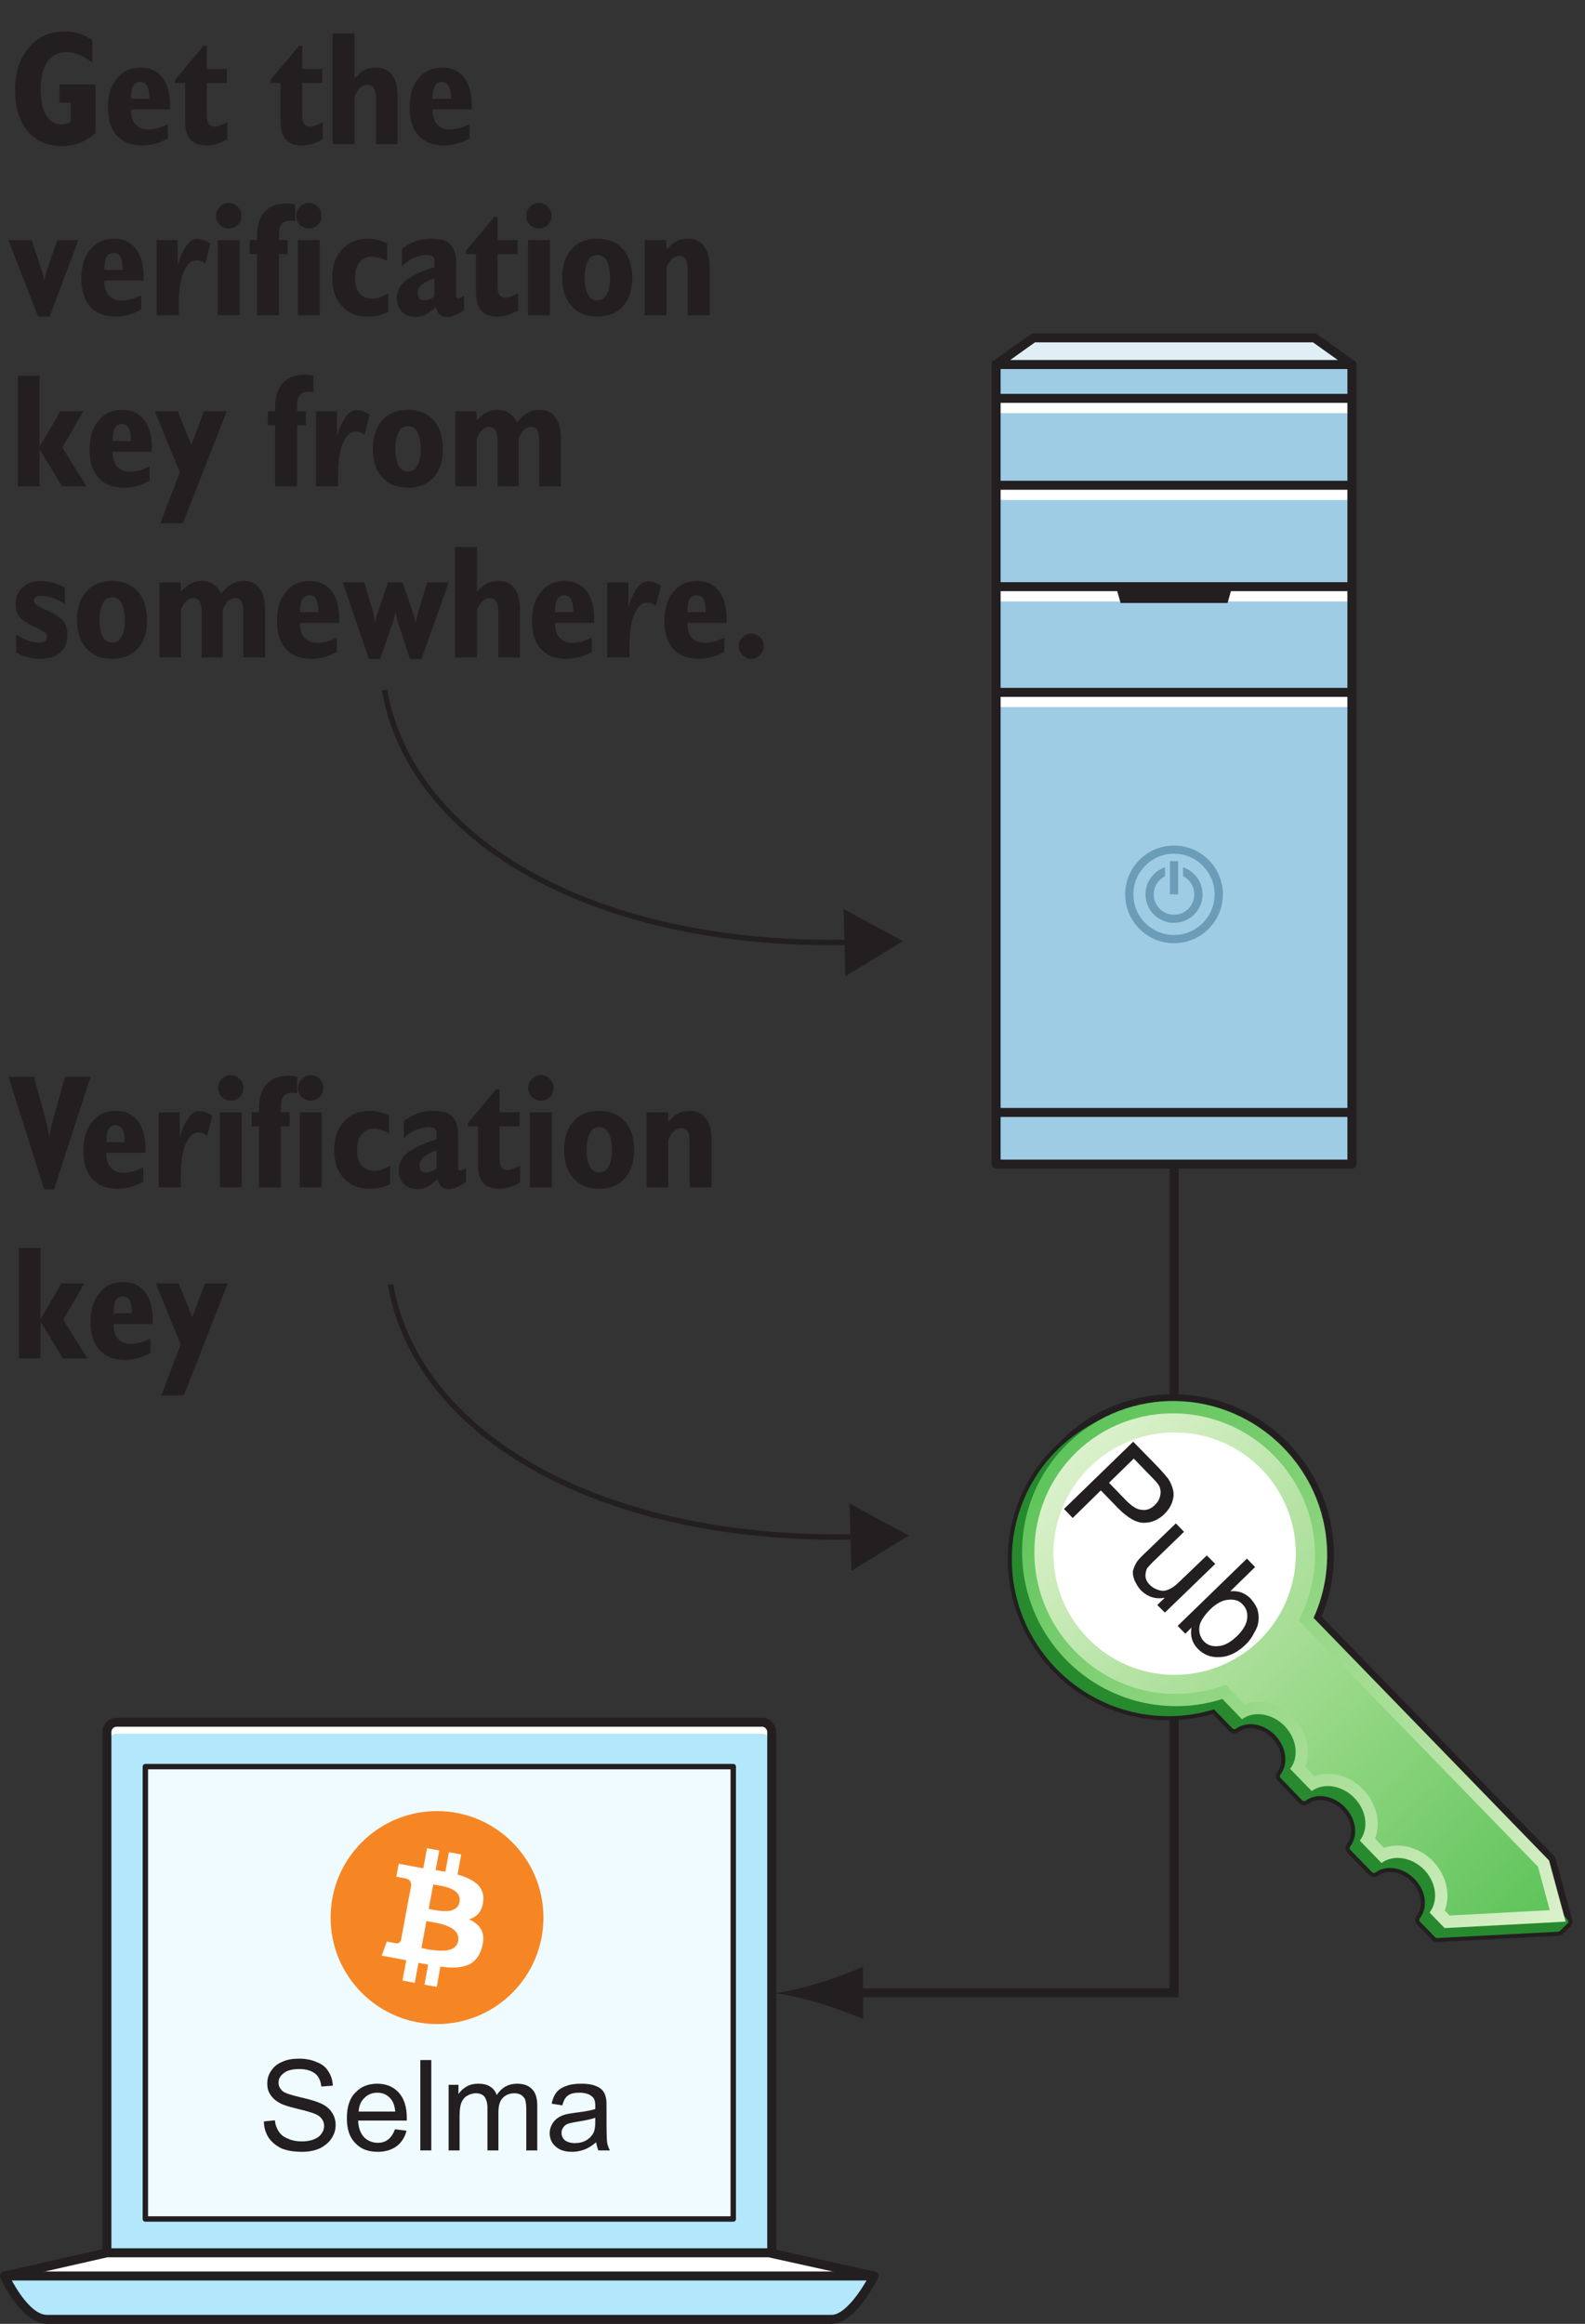 <?xml version="1.0" encoding="UTF-8"?>
<svg xmlns="http://www.w3.org/2000/svg" xmlns:xlink="http://www.w3.org/1999/xlink" width="88pt" height="129pt" viewBox="0 0 88 129" version="1.1">
<rect x="0" y="0" width="88" height="129" fill="#333333" stroke="none"/>
<defs>
<g>
<symbol overflow="visible" id="glyph0-0">
<path style="stroke:none;" d="M 4.953 1.594 L 4.953 -6.344 L 0.453 -6.344 L 0.453 1.594 Z M 0.953 -5.844 L 4.453 -5.844 L 4.453 1.094 L 0.953 1.094 Z M 0.953 -5.844 "/>
</symbol>
<symbol overflow="visible" id="glyph0-1">
<path style="stroke:none;" d="M 2.391 0.109 L 4.422 -6.141 L 3 -6.141 L 2.344 -3.781 C 2.281 -3.547 2.234 -3.344 2.203 -3.188 C 2.172 -3.031 2.141 -2.891 2.141 -2.766 C 2.109 -2.891 2.094 -3.047 2.062 -3.188 C 2.047 -3.328 1.984 -3.531 1.922 -3.781 L 1.281 -6.141 L -0.141 -6.141 L 1.844 0.109 Z M 2.391 0.109 "/>
</symbol>
<symbol overflow="visible" id="glyph0-2">
<path style="stroke:none;" d="M 1.516 -2.609 C 1.516 -2.891 1.562 -3.109 1.641 -3.234 C 1.734 -3.391 1.859 -3.453 2.016 -3.453 C 2.188 -3.453 2.328 -3.391 2.406 -3.234 C 2.484 -3.094 2.531 -2.875 2.531 -2.562 L 2.531 -2.516 L 1.516 -2.516 Z M 2.969 -0.875 C 2.797 -0.844 2.641 -0.812 2.5 -0.812 C 2.172 -0.812 1.938 -0.906 1.766 -1.094 C 1.594 -1.266 1.516 -1.531 1.516 -1.875 L 1.516 -1.922 L 3.688 -1.922 C 3.688 -1.953 3.688 -1.984 3.688 -2.047 C 3.688 -2.094 3.688 -2.125 3.688 -2.141 C 3.688 -2.797 3.547 -3.312 3.266 -3.688 C 2.969 -4.062 2.562 -4.25 2.062 -4.25 C 1.5 -4.25 1.047 -4.047 0.734 -3.641 C 0.391 -3.25 0.234 -2.703 0.234 -2.016 C 0.234 -1.344 0.406 -0.828 0.734 -0.469 C 1.078 -0.094 1.562 0.078 2.172 0.078 C 2.391 0.078 2.609 0.047 2.844 -0.016 C 3.078 -0.078 3.328 -0.188 3.562 -0.312 L 3.562 -1.109 C 3.328 -1 3.125 -0.922 2.969 -0.875 Z M 2.969 -0.875 "/>
</symbol>
<symbol overflow="visible" id="glyph0-3">
<path style="stroke:none;" d="M 1.688 0 L 1.688 -0.672 C 1.688 -1.391 1.766 -1.969 1.953 -2.406 C 2.141 -2.828 2.375 -3.047 2.672 -3.047 C 2.75 -3.047 2.828 -3.031 2.922 -3 C 3 -2.969 3.078 -2.922 3.156 -2.859 L 3.438 -3.984 C 3.328 -4.062 3.188 -4.125 3.078 -4.172 C 2.953 -4.219 2.828 -4.234 2.703 -4.234 C 2.5 -4.234 2.297 -4.125 2.125 -3.875 C 1.938 -3.641 1.766 -3.266 1.625 -2.781 L 1.625 -4.172 L 0.453 -4.172 L 0.453 0 Z M 1.688 0 "/>
</symbol>
<symbol overflow="visible" id="glyph0-4">
<path style="stroke:none;" d="M 0.562 -5.016 C 0.703 -4.891 0.875 -4.812 1.062 -4.812 C 1.266 -4.812 1.438 -4.891 1.562 -5.016 C 1.703 -5.156 1.766 -5.312 1.766 -5.516 C 1.766 -5.719 1.703 -5.891 1.562 -6.016 C 1.438 -6.156 1.266 -6.234 1.062 -6.234 C 0.859 -6.234 0.703 -6.156 0.562 -6.016 C 0.438 -5.875 0.359 -5.719 0.359 -5.516 C 0.359 -5.312 0.438 -5.156 0.562 -5.016 Z M 1.672 0 L 1.672 -4.172 L 0.453 -4.172 L 0.453 0 Z M 1.672 0 "/>
</symbol>
<symbol overflow="visible" id="glyph0-5">
<path style="stroke:none;" d="M 1.719 0 L 1.719 -3.391 L 2.203 -3.391 L 2.203 -4.172 L 1.719 -4.172 L 1.719 -4.484 C 1.719 -4.766 1.766 -4.953 1.875 -5.078 C 1.969 -5.188 2.141 -5.25 2.344 -5.25 C 2.391 -5.25 2.453 -5.25 2.547 -5.234 C 2.578 -5.234 2.609 -5.219 2.625 -5.219 L 2.625 -6.141 C 2.562 -6.156 2.484 -6.172 2.406 -6.188 C 2.328 -6.188 2.25 -6.203 2.156 -6.203 C 1.625 -6.203 1.203 -6.047 0.922 -5.734 C 0.641 -5.422 0.5 -4.969 0.5 -4.375 C 0.5 -4.359 0.5 -4.312 0.5 -4.281 C 0.5 -4.234 0.5 -4.188 0.5 -4.172 L 0.094 -4.172 L 0.094 -3.391 L 0.5 -3.391 L 0.5 0 Z M 1.719 0 "/>
</symbol>
<symbol overflow="visible" id="glyph0-6">
<path style="stroke:none;" d="M 3.344 -1.203 C 3.156 -1.109 3 -1.031 2.859 -0.984 C 2.719 -0.938 2.578 -0.922 2.453 -0.922 C 2.156 -0.922 1.922 -1.016 1.75 -1.219 C 1.578 -1.438 1.5 -1.703 1.5 -2.078 C 1.5 -2.438 1.578 -2.734 1.75 -2.938 C 1.922 -3.156 2.156 -3.266 2.438 -3.266 C 2.547 -3.266 2.672 -3.234 2.812 -3.188 C 2.969 -3.156 3.109 -3.094 3.281 -3 L 3.281 -3.984 C 3.109 -4.078 2.922 -4.141 2.75 -4.188 C 2.578 -4.234 2.391 -4.25 2.219 -4.25 C 1.625 -4.25 1.141 -4.062 0.781 -3.656 C 0.406 -3.266 0.234 -2.734 0.234 -2.078 C 0.234 -1.406 0.406 -0.891 0.781 -0.5 C 1.141 -0.109 1.609 0.078 2.219 0.078 C 2.406 0.078 2.594 0.062 2.797 0.016 C 2.969 -0.031 3.156 -0.094 3.344 -0.188 Z M 3.344 -1.203 "/>
</symbol>
<symbol overflow="visible" id="glyph0-7">
<path style="stroke:none;" d="M 2.031 -0.891 C 1.938 -0.844 1.844 -0.828 1.75 -0.828 C 1.625 -0.828 1.531 -0.859 1.469 -0.922 C 1.406 -1 1.375 -1.094 1.375 -1.234 C 1.375 -1.406 1.453 -1.562 1.609 -1.688 C 1.75 -1.812 1.984 -1.938 2.312 -2.047 L 2.312 -1.047 C 2.219 -0.984 2.125 -0.922 2.031 -0.891 Z M 2.594 -0.031 C 2.703 0.047 2.844 0.094 3 0.094 C 3.125 0.094 3.281 0.062 3.422 0 C 3.578 -0.062 3.766 -0.156 3.953 -0.312 L 3.953 -1.094 C 3.875 -1.031 3.812 -1 3.766 -0.984 C 3.703 -0.953 3.656 -0.938 3.641 -0.938 C 3.594 -0.938 3.562 -0.953 3.547 -0.984 C 3.531 -1 3.516 -1.031 3.516 -1.094 L 3.516 -2.906 C 3.516 -3.391 3.406 -3.719 3.188 -3.938 C 2.969 -4.156 2.609 -4.25 2.125 -4.25 C 1.828 -4.25 1.531 -4.219 1.281 -4.109 C 1.016 -4.016 0.75 -3.875 0.5 -3.688 L 0.5 -2.734 C 0.719 -2.938 0.938 -3.094 1.172 -3.188 C 1.406 -3.281 1.641 -3.344 1.875 -3.344 C 2.031 -3.344 2.141 -3.312 2.219 -3.266 C 2.281 -3.203 2.312 -3.125 2.312 -3.016 L 2.312 -2.672 C 1.547 -2.438 1.016 -2.172 0.688 -1.906 C 0.375 -1.641 0.219 -1.328 0.219 -0.953 C 0.219 -0.641 0.312 -0.391 0.5 -0.188 C 0.688 0 0.938 0.094 1.25 0.094 C 1.438 0.094 1.625 0.047 1.797 -0.031 C 1.969 -0.109 2.172 -0.266 2.375 -0.453 C 2.438 -0.266 2.5 -0.125 2.594 -0.031 Z M 2.594 -0.031 "/>
</symbol>
<symbol overflow="visible" id="glyph0-8">
<path style="stroke:none;" d="M 0 -3.562 L 0 -3.391 L 0.562 -3.391 L 0.562 -1.281 C 0.562 -0.812 0.656 -0.484 0.859 -0.25 C 1.047 -0.031 1.344 0.078 1.75 0.078 C 1.938 0.078 2.141 0.047 2.328 -0.016 C 2.516 -0.062 2.703 -0.156 2.906 -0.281 L 2.906 -1.219 C 2.734 -1.125 2.578 -1.062 2.484 -1.031 C 2.375 -0.984 2.297 -0.969 2.219 -0.969 C 2.062 -0.969 1.953 -1.016 1.875 -1.109 C 1.812 -1.203 1.766 -1.344 1.766 -1.531 L 1.766 -3.391 L 2.875 -3.391 L 2.875 -4.172 L 1.766 -4.172 L 1.766 -5.453 L 1.578 -5.453 Z M 0 -3.562 "/>
</symbol>
<symbol overflow="visible" id="glyph0-9">
<path style="stroke:none;" d="M 0.75 -0.5 C 1.094 -0.109 1.562 0.078 2.172 0.078 C 2.766 0.078 3.25 -0.109 3.594 -0.5 C 3.938 -0.875 4.109 -1.406 4.109 -2.078 C 4.109 -2.75 3.938 -3.281 3.594 -3.672 C 3.234 -4.062 2.766 -4.25 2.172 -4.25 C 1.578 -4.25 1.094 -4.062 0.75 -3.672 C 0.391 -3.281 0.219 -2.75 0.219 -2.078 C 0.219 -1.406 0.391 -0.875 0.75 -0.5 Z M 1.656 -3.016 C 1.766 -3.234 1.938 -3.344 2.172 -3.344 C 2.391 -3.344 2.578 -3.234 2.688 -3.016 C 2.812 -2.797 2.875 -2.5 2.875 -2.078 C 2.875 -1.672 2.812 -1.359 2.688 -1.156 C 2.578 -0.938 2.406 -0.828 2.172 -0.828 C 1.938 -0.828 1.766 -0.938 1.656 -1.141 C 1.531 -1.359 1.469 -1.672 1.469 -2.078 C 1.469 -2.5 1.531 -2.797 1.656 -3.016 Z M 1.656 -3.016 "/>
</symbol>
<symbol overflow="visible" id="glyph0-10">
<path style="stroke:none;" d="M 1.656 0 L 1.656 -2.656 C 1.766 -2.875 1.875 -3.047 1.984 -3.141 C 2.094 -3.234 2.234 -3.297 2.359 -3.297 C 2.531 -3.297 2.656 -3.234 2.734 -3.109 C 2.812 -2.984 2.844 -2.766 2.844 -2.453 L 2.844 0 L 4.062 0 L 4.062 -2.641 C 4.062 -3.156 3.953 -3.562 3.75 -3.828 C 3.547 -4.109 3.25 -4.25 2.859 -4.25 C 2.609 -4.25 2.391 -4.203 2.219 -4.109 C 2.031 -4.016 1.844 -3.859 1.672 -3.641 L 1.641 -4.172 L 0.453 -4.172 L 0.453 0 Z M 1.656 0 "/>
</symbol>
<symbol overflow="visible" id="glyph0-11">
<path style="stroke:none;" d="M 1.641 0 L 1.641 -2.047 L 2.891 0 L 4.25 0 L 2.906 -2.156 L 4.078 -4.172 L 2.797 -4.172 L 1.641 -2.188 L 1.641 -6.141 L 0.438 -6.141 L 0.438 0 Z M 1.641 0 "/>
</symbol>
<symbol overflow="visible" id="glyph0-12">
<path style="stroke:none;" d="M 1.453 2.047 L 3.891 -4.172 L 2.625 -4.172 L 1.922 -2.297 L 1.172 -4.172 L -0.109 -4.172 L 1.281 -0.781 L 0.203 2.047 Z M 1.453 2.047 "/>
</symbol>
<symbol overflow="visible" id="glyph0-13">
<path style="stroke:none;" d="M 4.75 -3.312 L 2.75 -3.312 L 2.75 -2.297 L 3.375 -2.297 L 3.375 -1.234 C 3.297 -1.188 3.234 -1.156 3.141 -1.141 C 3.062 -1.109 2.969 -1.094 2.859 -1.094 C 2.5 -1.094 2.219 -1.266 2 -1.609 C 1.812 -1.938 1.703 -2.422 1.703 -3.047 C 1.703 -3.719 1.844 -4.234 2.078 -4.578 C 2.328 -4.938 2.688 -5.109 3.156 -5.109 C 3.359 -5.109 3.562 -5.062 3.781 -4.984 C 4.016 -4.875 4.281 -4.734 4.578 -4.531 L 4.578 -5.766 C 4.328 -5.938 4.078 -6.062 3.828 -6.141 C 3.578 -6.219 3.328 -6.25 3.047 -6.25 C 2.203 -6.25 1.531 -5.953 1.047 -5.359 C 0.547 -4.766 0.281 -3.984 0.281 -2.984 C 0.281 -2.031 0.516 -1.266 0.984 -0.719 C 1.438 -0.172 2.078 0.109 2.875 0.109 C 3.234 0.109 3.578 0.047 3.875 -0.062 C 4.172 -0.188 4.469 -0.375 4.75 -0.609 Z M 4.75 -3.312 "/>
</symbol>
<symbol overflow="visible" id="glyph0-14">
<path style="stroke:none;" d=""/>
</symbol>
<symbol overflow="visible" id="glyph0-15">
<path style="stroke:none;" d="M 1.672 0 L 1.672 -2.656 C 1.781 -2.875 1.891 -3.047 2 -3.141 C 2.109 -3.234 2.234 -3.297 2.375 -3.297 C 2.547 -3.297 2.672 -3.234 2.75 -3.109 C 2.828 -2.969 2.859 -2.75 2.859 -2.453 L 2.859 0 L 4.062 0 L 4.062 -2.641 C 4.062 -3.156 3.969 -3.562 3.766 -3.828 C 3.562 -4.109 3.266 -4.25 2.875 -4.25 C 2.625 -4.25 2.406 -4.203 2.219 -4.109 C 2.047 -4.016 1.859 -3.859 1.672 -3.641 L 1.672 -6.141 L 0.453 -6.141 L 0.453 0 Z M 1.672 0 "/>
</symbol>
<symbol overflow="visible" id="glyph0-16">
<path style="stroke:none;" d="M 2.203 0.078 L 3.797 -4.172 L 2.625 -4.172 L 2.094 -2.641 C 2.047 -2.531 2.016 -2.422 1.984 -2.297 C 1.953 -2.172 1.922 -2.047 1.906 -1.922 C 1.875 -2.062 1.844 -2.219 1.812 -2.328 C 1.766 -2.453 1.75 -2.562 1.703 -2.656 L 1.203 -4.172 L -0.094 -4.172 L 1.562 0.078 Z M 2.203 0.078 "/>
</symbol>
<symbol overflow="visible" id="glyph0-17">
<path style="stroke:none;" d="M 1.641 0 L 1.641 -2.656 C 1.719 -2.859 1.812 -3.016 1.938 -3.125 C 2.047 -3.234 2.172 -3.297 2.328 -3.297 C 2.484 -3.297 2.609 -3.234 2.688 -3.109 C 2.75 -2.984 2.797 -2.766 2.797 -2.453 L 2.797 0 L 3.969 0 L 3.969 -2.656 C 4.047 -2.859 4.141 -3.016 4.25 -3.125 C 4.375 -3.234 4.516 -3.297 4.641 -3.297 C 4.812 -3.297 4.938 -3.234 5 -3.109 C 5.078 -2.984 5.109 -2.766 5.109 -2.453 L 5.109 0 L 6.312 0 L 6.312 -2.641 C 6.312 -3.156 6.203 -3.562 6.016 -3.828 C 5.812 -4.109 5.531 -4.25 5.141 -4.25 C 4.891 -4.25 4.656 -4.188 4.469 -4.078 C 4.25 -3.969 4.062 -3.781 3.875 -3.547 C 3.766 -3.781 3.609 -3.953 3.422 -4.078 C 3.266 -4.188 3.031 -4.25 2.781 -4.25 C 2.562 -4.25 2.359 -4.203 2.188 -4.109 C 2 -4.016 1.828 -3.859 1.641 -3.641 L 1.625 -4.172 L 0.453 -4.172 L 0.453 0 Z M 1.641 0 "/>
</symbol>
<symbol overflow="visible" id="glyph0-18">
<path style="stroke:none;" d="M 0.984 -0.016 C 1.203 0.047 1.406 0.078 1.609 0.078 C 2.109 0.078 2.5 -0.031 2.781 -0.266 C 3.062 -0.516 3.188 -0.844 3.188 -1.281 C 3.188 -1.578 3.109 -1.812 2.969 -2.016 C 2.797 -2.203 2.516 -2.406 2.109 -2.594 C 2.047 -2.625 1.953 -2.656 1.844 -2.703 C 1.5 -2.859 1.328 -3 1.328 -3.156 C 1.328 -3.25 1.359 -3.312 1.438 -3.359 C 1.5 -3.406 1.609 -3.422 1.75 -3.422 C 1.938 -3.422 2.141 -3.391 2.359 -3.312 C 2.578 -3.234 2.812 -3.125 3.047 -2.984 L 3.047 -3.875 C 2.828 -4 2.594 -4.094 2.375 -4.156 C 2.156 -4.219 1.938 -4.25 1.703 -4.25 C 1.297 -4.25 0.969 -4.125 0.703 -3.891 C 0.438 -3.641 0.312 -3.344 0.312 -2.969 C 0.312 -2.672 0.375 -2.438 0.531 -2.234 C 0.688 -2.047 1.062 -1.828 1.656 -1.562 C 1.812 -1.469 1.922 -1.406 1.984 -1.359 C 2.031 -1.312 2.047 -1.234 2.047 -1.156 C 2.047 -1.047 2.016 -0.969 1.938 -0.906 C 1.859 -0.859 1.75 -0.828 1.609 -0.828 C 1.438 -0.828 1.234 -0.859 1.031 -0.922 C 0.828 -1 0.609 -1.109 0.344 -1.266 L 0.344 -0.266 C 0.562 -0.156 0.781 -0.062 0.984 -0.016 Z M 0.984 -0.016 "/>
</symbol>
<symbol overflow="visible" id="glyph0-19">
<path style="stroke:none;" d="M 2 0.078 L 2.703 -1.938 C 2.734 -2.031 2.766 -2.109 2.781 -2.219 C 2.812 -2.312 2.828 -2.438 2.859 -2.562 C 2.875 -2.438 2.891 -2.312 2.922 -2.203 C 2.938 -2.109 2.969 -2 3 -1.922 L 3.656 0.078 L 4.297 0.078 L 5.812 -4.172 L 4.609 -4.172 L 4.156 -2.641 L 4.141 -2.625 C 4.062 -2.328 4 -2.094 3.969 -1.922 C 3.938 -2.062 3.906 -2.203 3.875 -2.328 C 3.828 -2.453 3.797 -2.562 3.766 -2.656 L 3.25 -4.172 L 2.438 -4.172 L 1.891 -2.562 C 1.859 -2.469 1.828 -2.359 1.797 -2.266 C 1.766 -2.156 1.75 -2.047 1.734 -1.922 C 1.734 -1.969 1.719 -2.031 1.703 -2.094 C 1.656 -2.344 1.625 -2.516 1.594 -2.594 L 1.125 -4.172 L -0.078 -4.172 L 1.375 0.078 Z M 2 0.078 "/>
</symbol>
<symbol overflow="visible" id="glyph0-20">
<path style="stroke:none;" d="M 0.609 -0.141 C 0.75 0 0.906 0.078 1.094 0.078 C 1.281 0.078 1.453 0 1.578 -0.141 C 1.719 -0.266 1.797 -0.438 1.797 -0.625 C 1.797 -0.812 1.734 -0.984 1.594 -1.109 C 1.453 -1.25 1.281 -1.328 1.094 -1.328 C 0.906 -1.328 0.75 -1.25 0.609 -1.109 C 0.469 -0.969 0.391 -0.812 0.391 -0.625 C 0.391 -0.438 0.469 -0.266 0.609 -0.141 Z M 0.609 -0.141 "/>
</symbol>
<symbol overflow="visible" id="glyph1-0">
<path style="stroke:none;" d="M 4.375 0 L 4.375 -4.375 L 0.875 -4.375 L 0.875 0 Z M 0.984 -4.266 L 4.266 -4.266 L 4.266 -0.109 L 0.984 -0.109 Z M 0.984 -4.266 "/>
</symbol>
<symbol overflow="visible" id="glyph1-1">
<path style="stroke:none;" d="M 0.594 -0.703 C 0.766 -0.453 1.016 -0.25 1.312 -0.109 C 1.625 0.016 2 0.078 2.453 0.078 C 2.812 0.078 3.141 0.016 3.422 -0.109 C 3.703 -0.25 3.922 -0.422 4.078 -0.656 C 4.234 -0.891 4.312 -1.141 4.312 -1.406 C 4.312 -1.688 4.234 -1.922 4.094 -2.125 C 3.953 -2.328 3.75 -2.5 3.453 -2.625 C 3.25 -2.719 2.891 -2.828 2.344 -2.953 C 1.812 -3.078 1.469 -3.188 1.344 -3.312 C 1.219 -3.438 1.141 -3.578 1.141 -3.766 C 1.141 -3.969 1.234 -4.141 1.422 -4.281 C 1.609 -4.438 1.891 -4.516 2.297 -4.516 C 2.688 -4.516 2.969 -4.422 3.172 -4.266 C 3.375 -4.109 3.484 -3.859 3.516 -3.547 L 4.156 -3.594 C 4.141 -3.891 4.062 -4.156 3.906 -4.391 C 3.766 -4.625 3.547 -4.797 3.25 -4.906 C 2.969 -5.031 2.641 -5.094 2.281 -5.094 C 1.938 -5.094 1.625 -5.047 1.359 -4.922 C 1.078 -4.812 0.875 -4.641 0.734 -4.422 C 0.578 -4.203 0.516 -3.969 0.516 -3.703 C 0.516 -3.484 0.562 -3.281 0.688 -3.094 C 0.812 -2.906 0.984 -2.75 1.219 -2.625 C 1.406 -2.516 1.734 -2.422 2.188 -2.312 C 2.641 -2.203 2.953 -2.109 3.078 -2.062 C 3.297 -1.984 3.438 -1.891 3.531 -1.766 C 3.625 -1.656 3.672 -1.516 3.672 -1.359 C 3.672 -1.203 3.625 -1.062 3.531 -0.938 C 3.438 -0.797 3.297 -0.688 3.094 -0.609 C 2.891 -0.531 2.672 -0.5 2.422 -0.5 C 2.141 -0.5 1.891 -0.547 1.656 -0.656 C 1.422 -0.75 1.266 -0.875 1.156 -1.047 C 1.047 -1.203 0.969 -1.406 0.938 -1.672 L 0.328 -1.609 C 0.328 -1.281 0.422 -0.969 0.594 -0.703 Z M 0.594 -0.703 "/>
</symbol>
<symbol overflow="visible" id="glyph1-2">
<path style="stroke:none;" d="M 2.562 -0.609 C 2.406 -0.484 2.219 -0.422 1.984 -0.422 C 1.688 -0.422 1.422 -0.531 1.219 -0.734 C 1.016 -0.953 0.906 -1.266 0.891 -1.656 L 3.594 -1.656 C 3.594 -1.734 3.594 -1.781 3.594 -1.812 C 3.594 -2.422 3.438 -2.891 3.141 -3.219 C 2.828 -3.547 2.438 -3.703 1.953 -3.703 C 1.453 -3.703 1.047 -3.547 0.734 -3.203 C 0.406 -2.875 0.266 -2.391 0.266 -1.781 C 0.266 -1.203 0.406 -0.734 0.734 -0.406 C 1.031 -0.078 1.453 0.078 1.984 0.078 C 2.406 0.078 2.75 -0.031 3.031 -0.234 C 3.297 -0.438 3.484 -0.719 3.578 -1.094 L 2.938 -1.172 C 2.844 -0.922 2.719 -0.734 2.562 -0.609 Z M 1.25 -2.922 C 1.438 -3.109 1.672 -3.203 1.953 -3.203 C 2.266 -3.203 2.516 -3.094 2.719 -2.844 C 2.844 -2.688 2.922 -2.469 2.953 -2.156 L 0.922 -2.156 C 0.938 -2.484 1.047 -2.734 1.25 -2.922 Z M 1.25 -2.922 "/>
</symbol>
<symbol overflow="visible" id="glyph1-3">
<path style="stroke:none;" d="M 1.062 0 L 1.062 -5.016 L 0.453 -5.016 L 0.453 0 Z M 1.062 0 "/>
</symbol>
<symbol overflow="visible" id="glyph1-4">
<path style="stroke:none;" d="M 1.078 0 L 1.078 -1.891 C 1.078 -2.219 1.109 -2.469 1.172 -2.641 C 1.25 -2.812 1.344 -2.953 1.5 -3.031 C 1.641 -3.125 1.812 -3.172 1.969 -3.172 C 2.203 -3.172 2.359 -3.109 2.469 -2.969 C 2.562 -2.828 2.625 -2.625 2.625 -2.359 L 2.625 0 L 3.234 0 L 3.234 -2.109 C 3.234 -2.484 3.312 -2.75 3.484 -2.922 C 3.656 -3.094 3.875 -3.172 4.125 -3.172 C 4.266 -3.172 4.391 -3.141 4.5 -3.078 C 4.594 -3.016 4.672 -2.922 4.719 -2.828 C 4.75 -2.703 4.781 -2.531 4.781 -2.281 L 4.781 0 L 5.391 0 L 5.391 -2.484 C 5.391 -2.906 5.297 -3.219 5.094 -3.406 C 4.906 -3.609 4.625 -3.703 4.266 -3.703 C 3.797 -3.703 3.422 -3.5 3.141 -3.078 C 3.062 -3.281 2.953 -3.438 2.766 -3.547 C 2.609 -3.656 2.375 -3.703 2.109 -3.703 C 1.875 -3.703 1.656 -3.656 1.469 -3.547 C 1.281 -3.438 1.125 -3.297 1.016 -3.125 L 1.016 -3.641 L 0.469 -3.641 L 0.469 0 Z M 1.078 0 "/>
</symbol>
<symbol overflow="visible" id="glyph1-5">
<path style="stroke:none;" d="M 2.953 0 L 3.594 0 C 3.516 -0.141 3.469 -0.281 3.438 -0.438 C 3.422 -0.594 3.406 -0.953 3.406 -1.516 L 3.406 -2.344 C 3.406 -2.609 3.406 -2.797 3.375 -2.906 C 3.344 -3.078 3.281 -3.219 3.188 -3.328 C 3.094 -3.438 2.953 -3.531 2.766 -3.594 C 2.562 -3.672 2.312 -3.703 2 -3.703 C 1.688 -3.703 1.406 -3.672 1.172 -3.578 C 0.938 -3.5 0.75 -3.375 0.625 -3.219 C 0.5 -3.062 0.406 -2.844 0.359 -2.594 L 0.953 -2.5 C 1.016 -2.766 1.125 -2.953 1.266 -3.047 C 1.406 -3.156 1.609 -3.203 1.906 -3.203 C 2.219 -3.203 2.453 -3.125 2.609 -2.984 C 2.734 -2.891 2.781 -2.719 2.781 -2.469 C 2.781 -2.438 2.781 -2.391 2.781 -2.297 C 2.547 -2.219 2.188 -2.156 1.688 -2.094 C 1.438 -2.062 1.266 -2.031 1.141 -2 C 0.969 -1.953 0.828 -1.891 0.688 -1.797 C 0.562 -1.703 0.453 -1.594 0.375 -1.438 C 0.297 -1.297 0.25 -1.141 0.25 -0.953 C 0.25 -0.656 0.359 -0.406 0.578 -0.219 C 0.797 -0.016 1.094 0.078 1.5 0.078 C 1.734 0.078 1.969 0.031 2.172 -0.047 C 2.391 -0.125 2.609 -0.266 2.828 -0.453 C 2.859 -0.281 2.891 -0.141 2.953 0 Z M 2.781 -1.594 C 2.781 -1.328 2.75 -1.125 2.688 -0.984 C 2.594 -0.812 2.469 -0.672 2.281 -0.562 C 2.094 -0.453 1.891 -0.406 1.641 -0.406 C 1.406 -0.406 1.219 -0.469 1.094 -0.562 C 0.969 -0.672 0.906 -0.812 0.906 -0.984 C 0.906 -1.078 0.938 -1.188 1 -1.266 C 1.047 -1.359 1.141 -1.422 1.234 -1.469 C 1.344 -1.516 1.531 -1.547 1.781 -1.594 C 2.219 -1.656 2.562 -1.734 2.781 -1.812 Z M 2.781 -1.594 "/>
</symbol>
<symbol overflow="visible" id="glyph2-0">
<path style="stroke:none;" d="M 3.25 3.359 L 6.609 0.109 L 4.016 -2.578 L 0.656 0.672 Z M 4.016 -2.406 L 6.453 0.109 L 3.266 3.188 L 0.828 0.672 Z M 4.016 -2.406 "/>
</symbol>
<symbol overflow="visible" id="glyph2-1">
<path style="stroke:none;" d="M 0.891 0.922 L 2.453 -0.609 L 3.422 0.391 C 3.953 0.922 4.438 1.203 4.859 1.188 C 5.281 1.188 5.656 1.016 5.984 0.703 C 6.172 0.516 6.312 0.312 6.406 0.062 C 6.484 -0.156 6.516 -0.375 6.469 -0.609 C 6.422 -0.812 6.344 -1.031 6.188 -1.266 C 6.062 -1.406 5.906 -1.609 5.656 -1.875 L 4.25 -3.312 L 0.406 0.422 Z M 4.281 -2.375 L 5.234 -1.391 C 5.469 -1.156 5.625 -0.984 5.672 -0.891 C 5.766 -0.719 5.797 -0.531 5.75 -0.328 C 5.719 -0.141 5.625 0.031 5.469 0.188 C 5.25 0.406 5 0.516 4.734 0.469 C 4.484 0.469 4.188 0.281 3.875 -0.031 L 2.906 -1.031 Z M 4.281 -2.375 "/>
</symbol>
<symbol overflow="visible" id="glyph2-2">
<path style="stroke:none;" d="M 2.531 2.594 L 5.328 -0.109 L 4.859 -0.578 L 3.359 0.859 C 3.109 1.109 2.922 1.234 2.734 1.312 C 2.562 1.391 2.391 1.406 2.188 1.344 C 1.984 1.281 1.828 1.188 1.688 1.047 C 1.547 0.906 1.469 0.75 1.453 0.578 C 1.453 0.422 1.469 0.266 1.562 0.109 C 1.641 0.016 1.797 -0.156 2.047 -0.391 L 3.594 -1.891 L 3.141 -2.359 L 1.406 -0.688 C 1.203 -0.5 1.062 -0.344 0.984 -0.234 C 0.875 -0.062 0.812 0.094 0.766 0.25 C 0.734 0.406 0.766 0.594 0.844 0.797 C 0.938 0.984 1.031 1.172 1.188 1.344 C 1.547 1.703 2 1.875 2.531 1.766 L 2.109 2.172 Z M 2.531 2.594 "/>
</symbol>
<symbol overflow="visible" id="glyph2-3">
<path style="stroke:none;" d="M 1.109 0.438 C 1.031 0.891 1.141 1.281 1.453 1.609 C 1.781 1.938 2.172 2.109 2.688 2.078 C 3.156 2.062 3.656 1.828 4.125 1.375 C 4.328 1.172 4.484 0.953 4.594 0.719 C 4.719 0.516 4.812 0.312 4.828 0.047 C 4.859 -0.141 4.828 -0.375 4.766 -0.594 C 4.672 -0.812 4.547 -1 4.375 -1.188 C 4.078 -1.484 3.703 -1.625 3.266 -1.578 L 4.641 -2.922 L 4.188 -3.391 L 0.344 0.344 L 0.766 0.781 Z M 3.172 -1.109 C 3.484 -1.141 3.75 -1.062 3.938 -0.859 C 4.156 -0.641 4.234 -0.391 4.203 -0.078 C 4.172 0.234 3.984 0.578 3.625 0.922 C 3.266 1.266 2.922 1.453 2.578 1.469 C 2.266 1.5 2 1.406 1.812 1.219 C 1.562 0.953 1.484 0.625 1.578 0.25 C 1.656 0.016 1.844 -0.266 2.172 -0.594 C 2.516 -0.922 2.859 -1.094 3.172 -1.109 Z M 3.172 -1.109 "/>
</symbol>
</g>
<clipPath id="clip1">
  <path d="M 5 96 L 43 96 L 43 128 L 5 128 Z M 5 96 "/>
</clipPath>
<clipPath id="clip2">
  <path d="M 42.848 126.594 C 42.848 126.891 42.602 127.152 42.301 127.152 L 6.48 127.152 C 6.18 127.152 5.934 126.891 5.934 126.594 L 5.934 96.797 C 5.934 96.496 6.18 96.25 6.48 96.25 L 42.301 96.25 C 42.602 96.25 42.848 96.496 42.848 96.797 Z M 42.848 126.594 "/>
</clipPath>
<clipPath id="clip3">
  <path d="M 42.848 126.594 C 42.848 126.891 42.602 127.152 42.301 127.152 L 6.48 127.152 C 6.18 127.152 5.934 126.891 5.934 126.594 L 5.934 96.797 C 5.934 96.496 6.18 96.25 6.48 96.25 L 42.301 96.25 C 42.602 96.25 42.848 96.496 42.848 96.797 L 42.848 126.594 "/>
</clipPath>
<linearGradient id="linear0" gradientUnits="userSpaceOnUse" x1="-0.045" y1="0" x2="0.781" y2="0" gradientTransform="matrix(18.394,47.562,-47.562,18.394,17.616,94.182)">
<stop offset="0" style="stop-color:rgb(79.428%,85.942%,92.046%);stop-opacity:1;"/>
<stop offset="0.062" style="stop-color:rgb(79.362%,85.876%,91.991%);stop-opacity:1;"/>
<stop offset="0.078" style="stop-color:rgb(79.172%,85.681%,91.83%);stop-opacity:1;"/>
<stop offset="0.094" style="stop-color:rgb(78.92%,85.425%,91.618%);stop-opacity:1;"/>
<stop offset="0.109" style="stop-color:rgb(78.668%,85.17%,91.408%);stop-opacity:1;"/>
<stop offset="0.125" style="stop-color:rgb(78.419%,84.915%,91.197%);stop-opacity:1;"/>
<stop offset="0.141" style="stop-color:rgb(78.169%,84.662%,90.988%);stop-opacity:1;"/>
<stop offset="0.156" style="stop-color:rgb(77.921%,84.41%,90.779%);stop-opacity:1;"/>
<stop offset="0.172" style="stop-color:rgb(77.672%,84.155%,90.57%);stop-opacity:1;"/>
<stop offset="0.188" style="stop-color:rgb(77.422%,83.905%,90.363%);stop-opacity:1;"/>
<stop offset="0.203" style="stop-color:rgb(77.174%,83.653%,90.157%);stop-opacity:1;"/>
<stop offset="0.219" style="stop-color:rgb(76.926%,83.401%,89.948%);stop-opacity:1;"/>
<stop offset="0.234" style="stop-color:rgb(76.677%,83.153%,89.742%);stop-opacity:1;"/>
<stop offset="0.25" style="stop-color:rgb(76.431%,82.903%,89.537%);stop-opacity:1;"/>
<stop offset="0.266" style="stop-color:rgb(76.186%,82.655%,89.333%);stop-opacity:1;"/>
<stop offset="0.281" style="stop-color:rgb(75.937%,82.407%,89.127%);stop-opacity:1;"/>
<stop offset="0.297" style="stop-color:rgb(75.691%,82.158%,88.922%);stop-opacity:1;"/>
<stop offset="0.312" style="stop-color:rgb(75.446%,81.912%,88.719%);stop-opacity:1;"/>
<stop offset="0.328" style="stop-color:rgb(75.2%,81.665%,88.516%);stop-opacity:1;"/>
<stop offset="0.344" style="stop-color:rgb(74.954%,81.419%,88.313%);stop-opacity:1;"/>
<stop offset="0.359" style="stop-color:rgb(74.71%,81.175%,88.11%);stop-opacity:1;"/>
<stop offset="0.375" style="stop-color:rgb(74.466%,80.93%,87.909%);stop-opacity:1;"/>
<stop offset="0.391" style="stop-color:rgb(74.222%,80.687%,87.709%);stop-opacity:1;"/>
<stop offset="0.406" style="stop-color:rgb(73.978%,80.443%,87.509%);stop-opacity:1;"/>
<stop offset="0.422" style="stop-color:rgb(73.734%,80.199%,87.309%);stop-opacity:1;"/>
<stop offset="0.438" style="stop-color:rgb(73.491%,79.958%,87.109%);stop-opacity:1;"/>
<stop offset="0.453" style="stop-color:rgb(73.248%,79.715%,86.909%);stop-opacity:1;"/>
<stop offset="0.469" style="stop-color:rgb(73.006%,79.475%,86.713%);stop-opacity:1;"/>
<stop offset="0.484" style="stop-color:rgb(72.765%,79.236%,86.516%);stop-opacity:1;"/>
<stop offset="0.5" style="stop-color:rgb(72.523%,78.996%,86.319%);stop-opacity:1;"/>
<stop offset="0.516" style="stop-color:rgb(72.281%,78.755%,86.121%);stop-opacity:1;"/>
<stop offset="0.531" style="stop-color:rgb(72.04%,78.517%,85.925%);stop-opacity:1;"/>
<stop offset="0.547" style="stop-color:rgb(71.8%,78.281%,85.73%);stop-opacity:1;"/>
<stop offset="0.562" style="stop-color:rgb(71.559%,78.044%,85.536%);stop-opacity:1;"/>
<stop offset="0.578" style="stop-color:rgb(71.32%,77.806%,85.339%);stop-opacity:1;"/>
<stop offset="0.594" style="stop-color:rgb(71.082%,77.57%,85.147%);stop-opacity:1;"/>
<stop offset="0.609" style="stop-color:rgb(70.84%,77.335%,84.953%);stop-opacity:1;"/>
<stop offset="0.625" style="stop-color:rgb(70.602%,77.1%,84.761%);stop-opacity:1;"/>
<stop offset="0.641" style="stop-color:rgb(70.364%,76.866%,84.567%);stop-opacity:1;"/>
<stop offset="0.656" style="stop-color:rgb(70.125%,76.631%,84.375%);stop-opacity:1;"/>
<stop offset="0.672" style="stop-color:rgb(69.888%,76.399%,84.184%);stop-opacity:1;"/>
<stop offset="0.688" style="stop-color:rgb(69.65%,76.166%,83.994%);stop-opacity:1;"/>
<stop offset="0.703" style="stop-color:rgb(69.412%,75.934%,83.803%);stop-opacity:1;"/>
<stop offset="0.719" style="stop-color:rgb(69.177%,75.703%,83.614%);stop-opacity:1;"/>
<stop offset="0.734" style="stop-color:rgb(68.941%,75.473%,83.424%);stop-opacity:1;"/>
<stop offset="0.75" style="stop-color:rgb(68.704%,75.241%,83.235%);stop-opacity:1;"/>
<stop offset="0.766" style="stop-color:rgb(68.469%,75.014%,83.047%);stop-opacity:1;"/>
<stop offset="0.781" style="stop-color:rgb(68.234%,74.783%,82.858%);stop-opacity:1;"/>
<stop offset="0.797" style="stop-color:rgb(67.998%,74.556%,82.672%);stop-opacity:1;"/>
<stop offset="0.812" style="stop-color:rgb(67.764%,74.329%,82.484%);stop-opacity:1;"/>
<stop offset="0.828" style="stop-color:rgb(67.529%,74.101%,82.298%);stop-opacity:1;"/>
<stop offset="0.844" style="stop-color:rgb(67.296%,73.875%,82.114%);stop-opacity:1;"/>
<stop offset="0.859" style="stop-color:rgb(67.062%,73.648%,81.927%);stop-opacity:1;"/>
<stop offset="0.875" style="stop-color:rgb(66.829%,73.422%,81.743%);stop-opacity:1;"/>
<stop offset="0.891" style="stop-color:rgb(66.595%,73.198%,81.558%);stop-opacity:1;"/>
<stop offset="0.906" style="stop-color:rgb(66.364%,72.974%,81.375%);stop-opacity:1;"/>
<stop offset="0.922" style="stop-color:rgb(66.132%,72.751%,81.19%);stop-opacity:1;"/>
<stop offset="0.938" style="stop-color:rgb(65.898%,72.527%,81.007%);stop-opacity:1;"/>
<stop offset="0.953" style="stop-color:rgb(65.668%,72.305%,80.824%);stop-opacity:1;"/>
<stop offset="0.969" style="stop-color:rgb(65.437%,72.084%,80.643%);stop-opacity:1;"/>
<stop offset="0.984" style="stop-color:rgb(65.205%,71.861%,80.461%);stop-opacity:1;"/>
<stop offset="1" style="stop-color:rgb(64.975%,71.642%,80.28%);stop-opacity:1;"/>
</linearGradient>
<clipPath id="clip4">
  <path d="M 55 77 L 87.301 77 L 87.301 108 L 55 108 Z M 55 77 "/>
</clipPath>
<clipPath id="clip5">
  <path d="M 56 78 L 87.301 78 L 87.301 108 L 56 108 Z M 56 78 "/>
</clipPath>
<clipPath id="clip6">
  <path d="M 56 77 L 87 77 L 87 108 L 56 108 Z M 56 77 "/>
</clipPath>
<clipPath id="clip7">
  <path d="M 86.004 103.277 L 72.93 89.812 C 74.332 86.734 73.785 82.969 71.266 80.375 C 67.988 77 62.625 76.891 59.281 80.137 C 55.945 83.375 55.895 88.742 59.172 92.117 C 61.504 94.52 64.895 95.258 67.867 94.312 L 68.957 95.438 C 69.609 94.957 70.629 95.102 71.32 95.812 C 72.012 96.527 72.129 97.547 71.629 98.191 L 72.828 99.426 C 73.48 98.945 74.496 99.09 75.195 99.805 C 75.887 100.516 76 101.539 75.496 102.176 L 76.703 103.418 C 77.352 102.934 78.371 103.082 79.07 103.789 C 79.758 104.508 79.867 105.523 79.371 106.168 L 80.207 107.031 L 86.926 106.672 Z M 86.004 103.277 "/>
</clipPath>
<clipPath id="clip8">
  <path d="M 86.004 103.277 L 72.93 89.812 C 74.332 86.734 73.785 82.969 71.266 80.375 C 67.988 77 62.625 76.891 59.281 80.137 C 55.945 83.375 55.895 88.742 59.172 92.117 C 61.504 94.52 64.895 95.258 67.867 94.312 L 68.957 95.438 C 69.609 94.957 70.629 95.102 71.32 95.812 C 72.012 96.527 72.129 97.547 71.629 98.191 L 72.828 99.426 C 73.48 98.945 74.496 99.09 75.195 99.805 C 75.887 100.516 76 101.539 75.496 102.176 L 76.703 103.418 C 77.352 102.934 78.371 103.082 79.07 103.789 C 79.758 104.508 79.867 105.523 79.371 106.168 L 80.207 107.031 L 86.926 106.672 L 86.004 103.277 "/>
</clipPath>
<linearGradient id="linear1" gradientUnits="userSpaceOnUse" x1="-0.122" y1="0" x2="1.007" y2="0" gradientTransform="matrix(26.676,27.476,-27.476,26.676,59.284,80.135)">
<stop offset="0" style="stop-color:rgb(36.864%,76.849%,35.95%);stop-opacity:1;"/>
<stop offset="0.062" style="stop-color:rgb(36.864%,76.849%,35.95%);stop-opacity:1;"/>
<stop offset="0.094" style="stop-color:rgb(36.864%,76.849%,35.95%);stop-opacity:1;"/>
<stop offset="0.109" style="stop-color:rgb(36.891%,76.859%,35.965%);stop-opacity:1;"/>
<stop offset="0.113" style="stop-color:rgb(37.135%,76.941%,36.093%);stop-opacity:1;"/>
<stop offset="0.117" style="stop-color:rgb(37.354%,77.016%,36.209%);stop-opacity:1;"/>
<stop offset="0.121" style="stop-color:rgb(37.572%,77.089%,36.327%);stop-opacity:1;"/>
<stop offset="0.125" style="stop-color:rgb(37.79%,77.164%,36.443%);stop-opacity:1;"/>
<stop offset="0.129" style="stop-color:rgb(38.008%,77.237%,36.56%);stop-opacity:1;"/>
<stop offset="0.133" style="stop-color:rgb(38.225%,77.312%,36.676%);stop-opacity:1;"/>
<stop offset="0.137" style="stop-color:rgb(38.443%,77.388%,36.838%);stop-opacity:1;"/>
<stop offset="0.141" style="stop-color:rgb(38.661%,77.464%,37%);stop-opacity:1;"/>
<stop offset="0.145" style="stop-color:rgb(38.879%,77.542%,37.202%);stop-opacity:1;"/>
<stop offset="0.148" style="stop-color:rgb(39.098%,77.62%,37.404%);stop-opacity:1;"/>
<stop offset="0.152" style="stop-color:rgb(39.316%,77.695%,37.547%);stop-opacity:1;"/>
<stop offset="0.156" style="stop-color:rgb(39.532%,77.769%,37.689%);stop-opacity:1;"/>
<stop offset="0.16" style="stop-color:rgb(39.751%,77.844%,37.81%);stop-opacity:1;"/>
<stop offset="0.164" style="stop-color:rgb(39.969%,77.919%,37.93%);stop-opacity:1;"/>
<stop offset="0.168" style="stop-color:rgb(40.187%,77.994%,38.051%);stop-opacity:1;"/>
<stop offset="0.172" style="stop-color:rgb(40.405%,78.067%,38.171%);stop-opacity:1;"/>
<stop offset="0.176" style="stop-color:rgb(40.623%,78.142%,38.304%);stop-opacity:1;"/>
<stop offset="0.18" style="stop-color:rgb(40.84%,78.217%,38.437%);stop-opacity:1;"/>
<stop offset="0.184" style="stop-color:rgb(41.058%,78.296%,38.644%);stop-opacity:1;"/>
<stop offset="0.188" style="stop-color:rgb(41.277%,78.374%,38.852%);stop-opacity:1;"/>
<stop offset="0.191" style="stop-color:rgb(41.495%,78.452%,39.032%);stop-opacity:1;"/>
<stop offset="0.195" style="stop-color:rgb(41.713%,78.528%,39.212%);stop-opacity:1;"/>
<stop offset="0.199" style="stop-color:rgb(41.931%,78.603%,39.336%);stop-opacity:1;"/>
<stop offset="0.203" style="stop-color:rgb(42.148%,78.677%,39.461%);stop-opacity:1;"/>
<stop offset="0.207" style="stop-color:rgb(42.366%,78.754%,39.63%);stop-opacity:1;"/>
<stop offset="0.211" style="stop-color:rgb(42.584%,78.83%,39.8%);stop-opacity:1;"/>
<stop offset="0.215" style="stop-color:rgb(42.802%,78.909%,40.012%);stop-opacity:1;"/>
<stop offset="0.219" style="stop-color:rgb(43.021%,78.987%,40.224%);stop-opacity:1;"/>
<stop offset="0.223" style="stop-color:rgb(43.239%,79.063%,40.373%);stop-opacity:1;"/>
<stop offset="0.227" style="stop-color:rgb(43.456%,79.14%,40.523%);stop-opacity:1;"/>
<stop offset="0.23" style="stop-color:rgb(43.674%,79.213%,40.649%);stop-opacity:1;"/>
<stop offset="0.234" style="stop-color:rgb(43.892%,79.288%,40.778%);stop-opacity:1;"/>
<stop offset="0.238" style="stop-color:rgb(44.11%,79.362%,40.906%);stop-opacity:1;"/>
<stop offset="0.242" style="stop-color:rgb(44.327%,79.437%,41.032%);stop-opacity:1;"/>
<stop offset="0.246" style="stop-color:rgb(44.545%,79.514%,41.174%);stop-opacity:1;"/>
<stop offset="0.25" style="stop-color:rgb(44.763%,79.588%,41.313%);stop-opacity:1;"/>
<stop offset="0.254" style="stop-color:rgb(44.981%,79.668%,41.528%);stop-opacity:1;"/>
<stop offset="0.258" style="stop-color:rgb(45.2%,79.747%,41.745%);stop-opacity:1;"/>
<stop offset="0.262" style="stop-color:rgb(45.418%,79.825%,41.933%);stop-opacity:1;"/>
<stop offset="0.266" style="stop-color:rgb(45.634%,79.901%,42.122%);stop-opacity:1;"/>
<stop offset="0.27" style="stop-color:rgb(45.853%,79.976%,42.253%);stop-opacity:1;"/>
<stop offset="0.273" style="stop-color:rgb(46.071%,80.051%,42.384%);stop-opacity:1;"/>
<stop offset="0.277" style="stop-color:rgb(46.289%,80.127%,42.516%);stop-opacity:1;"/>
<stop offset="0.281" style="stop-color:rgb(46.507%,80.202%,42.648%);stop-opacity:1;"/>
<stop offset="0.285" style="stop-color:rgb(46.725%,80.276%,42.781%);stop-opacity:1;"/>
<stop offset="0.289" style="stop-color:rgb(46.942%,80.351%,42.912%);stop-opacity:1;"/>
<stop offset="0.293" style="stop-color:rgb(47.16%,80.429%,43.109%);stop-opacity:1;"/>
<stop offset="0.297" style="stop-color:rgb(47.379%,80.507%,43.307%);stop-opacity:1;"/>
<stop offset="0.301" style="stop-color:rgb(47.597%,80.586%,43.529%);stop-opacity:1;"/>
<stop offset="0.305" style="stop-color:rgb(47.815%,80.666%,43.752%);stop-opacity:1;"/>
<stop offset="0.309" style="stop-color:rgb(48.033%,80.742%,43.892%);stop-opacity:1;"/>
<stop offset="0.312" style="stop-color:rgb(48.25%,80.817%,44.032%);stop-opacity:1;"/>
<stop offset="0.316" style="stop-color:rgb(48.468%,80.891%,44.168%);stop-opacity:1;"/>
<stop offset="0.32" style="stop-color:rgb(48.686%,80.968%,44.305%);stop-opacity:1;"/>
<stop offset="0.324" style="stop-color:rgb(48.904%,81.042%,44.441%);stop-opacity:1;"/>
<stop offset="0.328" style="stop-color:rgb(49.123%,81.119%,44.579%);stop-opacity:1;"/>
<stop offset="0.332" style="stop-color:rgb(49.341%,81.195%,44.745%);stop-opacity:1;"/>
<stop offset="0.336" style="stop-color:rgb(49.557%,81.271%,44.911%);stop-opacity:1;"/>
<stop offset="0.34" style="stop-color:rgb(49.776%,81.351%,45.137%);stop-opacity:1;"/>
<stop offset="0.344" style="stop-color:rgb(49.994%,81.43%,45.363%);stop-opacity:1;"/>
<stop offset="0.348" style="stop-color:rgb(50.212%,81.508%,45.543%);stop-opacity:1;"/>
<stop offset="0.352" style="stop-color:rgb(50.43%,81.586%,45.723%);stop-opacity:1;"/>
<stop offset="0.355" style="stop-color:rgb(50.648%,81.66%,45.863%);stop-opacity:1;"/>
<stop offset="0.359" style="stop-color:rgb(50.865%,81.735%,46.004%);stop-opacity:1;"/>
<stop offset="0.363" style="stop-color:rgb(51.083%,81.815%,46.21%);stop-opacity:1;"/>
<stop offset="0.367" style="stop-color:rgb(51.302%,81.894%,46.416%);stop-opacity:1;"/>
<stop offset="0.371" style="stop-color:rgb(51.52%,81.973%,46.646%);stop-opacity:1;"/>
<stop offset="0.375" style="stop-color:rgb(51.738%,82.053%,46.875%);stop-opacity:1;"/>
<stop offset="0.379" style="stop-color:rgb(51.956%,82.129%,47.025%);stop-opacity:1;"/>
<stop offset="0.383" style="stop-color:rgb(52.173%,82.205%,47.173%);stop-opacity:1;"/>
<stop offset="0.387" style="stop-color:rgb(52.391%,82.28%,47.314%);stop-opacity:1;"/>
<stop offset="0.391" style="stop-color:rgb(52.609%,82.356%,47.458%);stop-opacity:1;"/>
<stop offset="0.395" style="stop-color:rgb(52.827%,82.433%,47.601%);stop-opacity:1;"/>
<stop offset="0.398" style="stop-color:rgb(53.044%,82.507%,47.745%);stop-opacity:1;"/>
<stop offset="0.402" style="stop-color:rgb(53.262%,82.585%,47.919%);stop-opacity:1;"/>
<stop offset="0.406" style="stop-color:rgb(53.481%,82.661%,48.094%);stop-opacity:1;"/>
<stop offset="0.41" style="stop-color:rgb(53.699%,82.742%,48.329%);stop-opacity:1;"/>
<stop offset="0.414" style="stop-color:rgb(53.917%,82.822%,48.564%);stop-opacity:1;"/>
<stop offset="0.418" style="stop-color:rgb(54.135%,82.901%,48.752%);stop-opacity:1;"/>
<stop offset="0.422" style="stop-color:rgb(54.352%,82.977%,48.94%);stop-opacity:1;"/>
<stop offset="0.426" style="stop-color:rgb(54.57%,83.054%,49.086%);stop-opacity:1;"/>
<stop offset="0.43" style="stop-color:rgb(54.788%,83.13%,49.234%);stop-opacity:1;"/>
<stop offset="0.434" style="stop-color:rgb(55.006%,83.206%,49.38%);stop-opacity:1;"/>
<stop offset="0.438" style="stop-color:rgb(55.225%,83.281%,49.529%);stop-opacity:1;"/>
<stop offset="0.441" style="stop-color:rgb(55.443%,83.357%,49.677%);stop-opacity:1;"/>
<stop offset="0.445" style="stop-color:rgb(55.659%,83.434%,49.825%);stop-opacity:1;"/>
<stop offset="0.449" style="stop-color:rgb(55.878%,83.513%,50.058%);stop-opacity:1;"/>
<stop offset="0.453" style="stop-color:rgb(56.096%,83.594%,50.293%);stop-opacity:1;"/>
<stop offset="0.457" style="stop-color:rgb(56.314%,83.673%,50.522%);stop-opacity:1;"/>
<stop offset="0.461" style="stop-color:rgb(56.532%,83.754%,50.751%);stop-opacity:1;"/>
<stop offset="0.465" style="stop-color:rgb(56.75%,83.83%,50.9%);stop-opacity:1;"/>
<stop offset="0.469" style="stop-color:rgb(56.967%,83.905%,51.051%);stop-opacity:1;"/>
<stop offset="0.473" style="stop-color:rgb(57.185%,83.983%,51.233%);stop-opacity:1;"/>
<stop offset="0.477" style="stop-color:rgb(57.404%,84.061%,51.416%);stop-opacity:1;"/>
<stop offset="0.48" style="stop-color:rgb(57.622%,84.142%,51.66%);stop-opacity:1;"/>
<stop offset="0.484" style="stop-color:rgb(57.84%,84.222%,51.904%);stop-opacity:1;"/>
<stop offset="0.488" style="stop-color:rgb(58.058%,84.302%,52.1%);stop-opacity:1;"/>
<stop offset="0.492" style="stop-color:rgb(58.275%,84.38%,52.293%);stop-opacity:1;"/>
<stop offset="0.496" style="stop-color:rgb(58.493%,84.456%,52.448%);stop-opacity:1;"/>
<stop offset="0.5" style="stop-color:rgb(58.711%,84.532%,52.602%);stop-opacity:1;"/>
<stop offset="0.504" style="stop-color:rgb(58.929%,84.608%,52.757%);stop-opacity:1;"/>
<stop offset="0.508" style="stop-color:rgb(59.148%,84.685%,52.91%);stop-opacity:1;"/>
<stop offset="0.512" style="stop-color:rgb(59.366%,84.761%,53.065%);stop-opacity:1;"/>
<stop offset="0.516" style="stop-color:rgb(59.583%,84.837%,53.221%);stop-opacity:1;"/>
<stop offset="0.52" style="stop-color:rgb(59.801%,84.918%,53.464%);stop-opacity:1;"/>
<stop offset="0.523" style="stop-color:rgb(60.019%,84.999%,53.708%);stop-opacity:1;"/>
<stop offset="0.527" style="stop-color:rgb(60.237%,85.08%,53.944%);stop-opacity:1;"/>
<stop offset="0.531" style="stop-color:rgb(60.455%,85.159%,54.181%);stop-opacity:1;"/>
<stop offset="0.535" style="stop-color:rgb(60.674%,85.237%,54.338%);stop-opacity:1;"/>
<stop offset="0.539" style="stop-color:rgb(60.89%,85.313%,54.497%);stop-opacity:1;"/>
<stop offset="0.543" style="stop-color:rgb(61.108%,85.39%,54.655%);stop-opacity:1;"/>
<stop offset="0.547" style="stop-color:rgb(61.327%,85.466%,54.814%);stop-opacity:1;"/>
<stop offset="0.551" style="stop-color:rgb(61.545%,85.542%,54.973%);stop-opacity:1;"/>
<stop offset="0.555" style="stop-color:rgb(61.761%,85.619%,55.132%);stop-opacity:1;"/>
<stop offset="0.559" style="stop-color:rgb(61.98%,85.698%,55.342%);stop-opacity:1;"/>
<stop offset="0.562" style="stop-color:rgb(62.198%,85.777%,55.554%);stop-opacity:1;"/>
<stop offset="0.566" style="stop-color:rgb(62.416%,85.86%,55.807%);stop-opacity:1;"/>
<stop offset="0.57" style="stop-color:rgb(62.634%,85.941%,56.061%);stop-opacity:1;"/>
<stop offset="0.574" style="stop-color:rgb(62.852%,86.018%,56.247%);stop-opacity:1;"/>
<stop offset="0.578" style="stop-color:rgb(63.069%,86.096%,56.433%);stop-opacity:1;"/>
<stop offset="0.582" style="stop-color:rgb(63.287%,86.174%,56.595%);stop-opacity:1;"/>
<stop offset="0.586" style="stop-color:rgb(63.506%,86.25%,56.758%);stop-opacity:1;"/>
<stop offset="0.59" style="stop-color:rgb(63.724%,86.331%,57.008%);stop-opacity:1;"/>
<stop offset="0.594" style="stop-color:rgb(63.942%,86.414%,57.262%);stop-opacity:1;"/>
<stop offset="0.598" style="stop-color:rgb(64.16%,86.494%,57.506%);stop-opacity:1;"/>
<stop offset="0.602" style="stop-color:rgb(64.377%,86.574%,57.75%);stop-opacity:1;"/>
<stop offset="0.605" style="stop-color:rgb(64.595%,86.652%,57.916%);stop-opacity:1;"/>
<stop offset="0.609" style="stop-color:rgb(64.813%,86.729%,58.081%);stop-opacity:1;"/>
<stop offset="0.613" style="stop-color:rgb(65.031%,86.806%,58.246%);stop-opacity:1;"/>
<stop offset="0.617" style="stop-color:rgb(65.25%,86.884%,58.412%);stop-opacity:1;"/>
<stop offset="0.621" style="stop-color:rgb(65.468%,86.96%,58.578%);stop-opacity:1;"/>
<stop offset="0.625" style="stop-color:rgb(65.685%,87.038%,58.743%);stop-opacity:1;"/>
<stop offset="0.629" style="stop-color:rgb(65.843%,87.099%,58.969%);stop-opacity:1;"/>
<stop offset="0.633" style="stop-color:rgb(66.002%,87.16%,59.195%);stop-opacity:1;"/>
<stop offset="0.637" style="stop-color:rgb(66.112%,87.207%,59.468%);stop-opacity:1;"/>
<stop offset="0.641" style="stop-color:rgb(66.22%,87.256%,59.741%);stop-opacity:1;"/>
<stop offset="0.645" style="stop-color:rgb(66.411%,87.326%,59.937%);stop-opacity:1;"/>
<stop offset="0.648" style="stop-color:rgb(66.6%,87.395%,60.133%);stop-opacity:1;"/>
<stop offset="0.652" style="stop-color:rgb(66.818%,87.473%,60.301%);stop-opacity:1;"/>
<stop offset="0.656" style="stop-color:rgb(67.036%,87.55%,60.472%);stop-opacity:1;"/>
<stop offset="0.66" style="stop-color:rgb(67.255%,87.627%,60.641%);stop-opacity:1;"/>
<stop offset="0.664" style="stop-color:rgb(67.473%,87.704%,60.811%);stop-opacity:1;"/>
<stop offset="0.668" style="stop-color:rgb(67.691%,87.782%,60.995%);stop-opacity:1;"/>
<stop offset="0.672" style="stop-color:rgb(67.908%,87.86%,61.18%);stop-opacity:1;"/>
<stop offset="0.676" style="stop-color:rgb(68.126%,87.943%,61.449%);stop-opacity:1;"/>
<stop offset="0.68" style="stop-color:rgb(68.344%,88.025%,61.716%);stop-opacity:1;"/>
<stop offset="0.684" style="stop-color:rgb(68.562%,88.106%,61.949%);stop-opacity:1;"/>
<stop offset="0.688" style="stop-color:rgb(68.781%,88.187%,62.184%);stop-opacity:1;"/>
<stop offset="0.691" style="stop-color:rgb(68.999%,88.264%,62.357%);stop-opacity:1;"/>
<stop offset="0.695" style="stop-color:rgb(69.215%,88.341%,62.531%);stop-opacity:1;"/>
<stop offset="0.699" style="stop-color:rgb(69.434%,88.419%,62.704%);stop-opacity:1;"/>
<stop offset="0.703" style="stop-color:rgb(69.652%,88.496%,62.878%);stop-opacity:1;"/>
<stop offset="0.707" style="stop-color:rgb(69.87%,88.574%,63.052%);stop-opacity:1;"/>
<stop offset="0.711" style="stop-color:rgb(70.087%,88.651%,63.226%);stop-opacity:1;"/>
<stop offset="0.715" style="stop-color:rgb(70.305%,88.733%,63.475%);stop-opacity:1;"/>
<stop offset="0.719" style="stop-color:rgb(70.523%,88.814%,63.722%);stop-opacity:1;"/>
<stop offset="0.723" style="stop-color:rgb(70.741%,88.896%,63.995%);stop-opacity:1;"/>
<stop offset="0.727" style="stop-color:rgb(70.959%,88.979%,64.268%);stop-opacity:1;"/>
<stop offset="0.73" style="stop-color:rgb(71.178%,89.058%,64.45%);stop-opacity:1;"/>
<stop offset="0.734" style="stop-color:rgb(71.394%,89.134%,64.632%);stop-opacity:1;"/>
<stop offset="0.738" style="stop-color:rgb(71.613%,89.214%,64.824%);stop-opacity:1;"/>
<stop offset="0.742" style="stop-color:rgb(71.831%,89.291%,65.016%);stop-opacity:1;"/>
<stop offset="0.746" style="stop-color:rgb(72.049%,89.375%,65.292%);stop-opacity:1;"/>
<stop offset="0.75" style="stop-color:rgb(72.267%,89.458%,65.569%);stop-opacity:1;"/>
<stop offset="0.754" style="stop-color:rgb(72.485%,89.539%,65.811%);stop-opacity:1;"/>
<stop offset="0.758" style="stop-color:rgb(72.702%,89.619%,66.054%);stop-opacity:1;"/>
<stop offset="0.762" style="stop-color:rgb(72.92%,89.697%,66.234%);stop-opacity:1;"/>
<stop offset="0.766" style="stop-color:rgb(73.138%,89.775%,66.414%);stop-opacity:1;"/>
<stop offset="0.77" style="stop-color:rgb(73.357%,89.854%,66.595%);stop-opacity:1;"/>
<stop offset="0.773" style="stop-color:rgb(73.575%,89.932%,66.777%);stop-opacity:1;"/>
<stop offset="0.777" style="stop-color:rgb(73.793%,90.01%,66.959%);stop-opacity:1;"/>
<stop offset="0.781" style="stop-color:rgb(74.01%,90.088%,67.139%);stop-opacity:1;"/>
<stop offset="0.785" style="stop-color:rgb(74.228%,90.169%,67.395%);stop-opacity:1;"/>
<stop offset="0.789" style="stop-color:rgb(74.446%,90.251%,67.651%);stop-opacity:1;"/>
<stop offset="0.793" style="stop-color:rgb(74.664%,90.335%,67.934%);stop-opacity:1;"/>
<stop offset="0.797" style="stop-color:rgb(74.883%,90.417%,68.216%);stop-opacity:1;"/>
<stop offset="0.801" style="stop-color:rgb(75.101%,90.497%,68.404%);stop-opacity:1;"/>
<stop offset="0.805" style="stop-color:rgb(75.317%,90.575%,68.593%);stop-opacity:1;"/>
<stop offset="0.809" style="stop-color:rgb(75.536%,90.652%,68.777%);stop-opacity:1;"/>
<stop offset="0.812" style="stop-color:rgb(75.754%,90.73%,68.962%);stop-opacity:1;"/>
<stop offset="0.816" style="stop-color:rgb(75.972%,90.81%,69.147%);stop-opacity:1;"/>
<stop offset="0.82" style="stop-color:rgb(76.19%,90.887%,69.333%);stop-opacity:1;"/>
<stop offset="0.824" style="stop-color:rgb(76.408%,90.968%,69.554%);stop-opacity:1;"/>
<stop offset="0.828" style="stop-color:rgb(76.625%,91.048%,69.775%);stop-opacity:1;"/>
<stop offset="0.832" style="stop-color:rgb(76.843%,91.132%,70.062%);stop-opacity:1;"/>
<stop offset="0.836" style="stop-color:rgb(77.061%,91.214%,70.348%);stop-opacity:1;"/>
<stop offset="0.84" style="stop-color:rgb(77.28%,91.295%,70.581%);stop-opacity:1;"/>
<stop offset="0.844" style="stop-color:rgb(77.498%,91.376%,70.811%);stop-opacity:1;"/>
<stop offset="0.848" style="stop-color:rgb(77.716%,91.455%,71.001%);stop-opacity:1;"/>
<stop offset="0.852" style="stop-color:rgb(77.933%,91.533%,71.19%);stop-opacity:1;"/>
<stop offset="0.855" style="stop-color:rgb(78.151%,91.615%,71.455%);stop-opacity:1;"/>
<stop offset="0.859" style="stop-color:rgb(78.369%,91.698%,71.721%);stop-opacity:1;"/>
<stop offset="0.863" style="stop-color:rgb(78.587%,91.782%,72.009%);stop-opacity:1;"/>
<stop offset="0.867" style="stop-color:rgb(78.804%,91.864%,72.301%);stop-opacity:1;"/>
<stop offset="0.871" style="stop-color:rgb(79.022%,91.943%,72.496%);stop-opacity:1;"/>
<stop offset="0.875" style="stop-color:rgb(79.24%,92.023%,72.691%);stop-opacity:1;"/>
<stop offset="0.879" style="stop-color:rgb(79.459%,92.101%,72.884%);stop-opacity:1;"/>
<stop offset="0.883" style="stop-color:rgb(79.677%,92.18%,73.076%);stop-opacity:1;"/>
<stop offset="0.887" style="stop-color:rgb(79.895%,92.259%,73.268%);stop-opacity:1;"/>
<stop offset="0.891" style="stop-color:rgb(80.112%,92.337%,73.46%);stop-opacity:1;"/>
<stop offset="0.895" style="stop-color:rgb(80.33%,92.418%,73.689%);stop-opacity:1;"/>
<stop offset="0.898" style="stop-color:rgb(80.548%,92.499%,73.918%);stop-opacity:1;"/>
<stop offset="0.902" style="stop-color:rgb(80.766%,92.583%,74.213%);stop-opacity:1;"/>
<stop offset="0.906" style="stop-color:rgb(80.984%,92.667%,74.509%);stop-opacity:1;"/>
<stop offset="0.91" style="stop-color:rgb(81.203%,92.747%,74.748%);stop-opacity:1;"/>
<stop offset="0.914" style="stop-color:rgb(81.419%,92.828%,74.988%);stop-opacity:1;"/>
<stop offset="0.918" style="stop-color:rgb(81.638%,92.908%,75.183%);stop-opacity:1;"/>
<stop offset="0.922" style="stop-color:rgb(81.856%,92.987%,75.38%);stop-opacity:1;"/>
<stop offset="0.926" style="stop-color:rgb(82.074%,93.066%,75.577%);stop-opacity:1;"/>
<stop offset="0.93" style="stop-color:rgb(82.292%,93.144%,75.774%);stop-opacity:1;"/>
<stop offset="0.934" style="stop-color:rgb(82.51%,93.224%,75.97%);stop-opacity:1;"/>
<stop offset="0.938" style="stop-color:rgb(82.727%,93.303%,76.166%);stop-opacity:1;"/>
<stop offset="0.941" style="stop-color:rgb(82.945%,93.387%,76.463%);stop-opacity:1;"/>
<stop offset="0.945" style="stop-color:rgb(83.163%,93.471%,76.758%);stop-opacity:1;"/>
<stop offset="0.949" style="stop-color:rgb(83.382%,93.555%,77.043%);stop-opacity:1;"/>
<stop offset="0.953" style="stop-color:rgb(83.6%,93.637%,77.328%);stop-opacity:1;"/>
<stop offset="0.957" style="stop-color:rgb(83.818%,93.716%,77.528%);stop-opacity:1;"/>
<stop offset="0.961" style="stop-color:rgb(84.035%,93.796%,77.727%);stop-opacity:1;"/>
<stop offset="0.965" style="stop-color:rgb(84.253%,93.877%,77.965%);stop-opacity:1;"/>
<stop offset="0.969" style="stop-color:rgb(84.471%,93.958%,78.201%);stop-opacity:1;"/>
<stop offset="0.973" style="stop-color:rgb(84.689%,94.043%,78.505%);stop-opacity:1;"/>
<stop offset="0.977" style="stop-color:rgb(84.908%,94.127%,78.809%);stop-opacity:1;"/>
<stop offset="0.98" style="stop-color:rgb(85.126%,94.209%,79.056%);stop-opacity:1;"/>
<stop offset="0.984" style="stop-color:rgb(85.342%,94.29%,79.303%);stop-opacity:1;"/>
<stop offset="0.988" style="stop-color:rgb(85.561%,94.37%,79.506%);stop-opacity:1;"/>
<stop offset="0.992" style="stop-color:rgb(85.779%,94.449%,79.709%);stop-opacity:1;"/>
<stop offset="1" style="stop-color:rgb(85.831%,94.469%,79.758%);stop-opacity:1;"/>
</linearGradient>
<clipPath id="clip9">
  <path d="M 57 78 L 87 78 L 87 107 L 57 107 Z M 57 78 "/>
</clipPath>
<clipPath id="clip10">
  <path d="M 59.66 91.637 C 56.648 88.539 56.691 83.602 59.754 80.621 C 62.82 77.648 67.766 77.75 70.777 80.852 C 73.039 83.184 73.645 86.594 72.309 89.531 L 72.117 89.957 L 85.391 103.625 L 86.043 106.035 L 80.484 106.332 L 80.215 106.055 C 80.551 105.184 80.312 104.094 79.555 103.312 C 78.801 102.535 77.719 102.266 76.84 102.578 L 76.344 102.062 C 76.676 101.195 76.438 100.105 75.68 99.332 C 74.93 98.551 73.852 98.281 72.965 98.59 L 72.469 98.078 C 72.805 97.203 72.57 96.117 71.809 95.34 C 71.059 94.562 69.98 94.293 69.098 94.602 L 68.059 93.531 L 67.652 93.66 C 64.812 94.566 61.754 93.793 59.66 91.637 Z M 59.66 91.637 "/>
</clipPath>
<clipPath id="clip11">
  <path d="M 59.66 91.637 C 56.648 88.539 56.691 83.602 59.754 80.621 C 62.82 77.648 67.766 77.75 70.777 80.852 C 73.039 83.184 73.645 86.594 72.309 89.531 L 72.117 89.957 L 85.391 103.625 L 86.043 106.035 L 80.484 106.332 L 80.215 106.055 C 80.551 105.184 80.312 104.094 79.555 103.312 C 78.801 102.535 77.719 102.266 76.84 102.578 L 76.344 102.062 C 76.676 101.195 76.438 100.105 75.68 99.332 C 74.93 98.551 73.852 98.281 72.965 98.59 L 72.469 98.078 C 72.805 97.203 72.57 96.117 71.809 95.34 C 71.059 94.562 69.98 94.293 69.098 94.602 L 68.059 93.531 L 67.652 93.66 C 64.812 94.566 61.754 93.793 59.66 91.637 "/>
</clipPath>
<linearGradient id="linear2" gradientUnits="userSpaceOnUse" x1="-0.118" y1="0" x2="1.006" y2="0" gradientTransform="matrix(25.457,26.221,-26.221,25.457,59.756,80.621)">
<stop offset="0" style="stop-color:rgb(85.883%,94.487%,79.807%);stop-opacity:1;"/>
<stop offset="0.062" style="stop-color:rgb(85.883%,94.487%,79.807%);stop-opacity:1;"/>
<stop offset="0.094" style="stop-color:rgb(85.883%,94.487%,79.807%);stop-opacity:1;"/>
<stop offset="0.109" style="stop-color:rgb(85.753%,94.44%,79.684%);stop-opacity:1;"/>
<stop offset="0.113" style="stop-color:rgb(85.405%,94.313%,79.361%);stop-opacity:1;"/>
<stop offset="0.117" style="stop-color:rgb(85.188%,94.234%,79.16%);stop-opacity:1;"/>
<stop offset="0.121" style="stop-color:rgb(84.972%,94.151%,78.879%);stop-opacity:1;"/>
<stop offset="0.125" style="stop-color:rgb(84.755%,94.069%,78.596%);stop-opacity:1;"/>
<stop offset="0.129" style="stop-color:rgb(84.538%,93.983%,78.294%);stop-opacity:1;"/>
<stop offset="0.133" style="stop-color:rgb(84.322%,93.9%,77.992%);stop-opacity:1;"/>
<stop offset="0.137" style="stop-color:rgb(84.105%,93.822%,77.792%);stop-opacity:1;"/>
<stop offset="0.141" style="stop-color:rgb(83.888%,93.742%,77.591%);stop-opacity:1;"/>
<stop offset="0.145" style="stop-color:rgb(83.672%,93.663%,77.376%);stop-opacity:1;"/>
<stop offset="0.148" style="stop-color:rgb(83.453%,93.582%,77.159%);stop-opacity:1;"/>
<stop offset="0.152" style="stop-color:rgb(83.237%,93.5%,76.86%);stop-opacity:1;"/>
<stop offset="0.156" style="stop-color:rgb(83.02%,93.416%,76.561%);stop-opacity:1;"/>
<stop offset="0.16" style="stop-color:rgb(82.803%,93.333%,76.3%);stop-opacity:1;"/>
<stop offset="0.164" style="stop-color:rgb(82.587%,93.251%,76.039%);stop-opacity:1;"/>
<stop offset="0.168" style="stop-color:rgb(82.37%,93.173%,75.844%);stop-opacity:1;"/>
<stop offset="0.172" style="stop-color:rgb(82.153%,93.094%,75.648%);stop-opacity:1;"/>
<stop offset="0.176" style="stop-color:rgb(81.937%,93.016%,75.453%);stop-opacity:1;"/>
<stop offset="0.18" style="stop-color:rgb(81.72%,92.937%,75.258%);stop-opacity:1;"/>
<stop offset="0.184" style="stop-color:rgb(81.503%,92.859%,75.063%);stop-opacity:1;"/>
<stop offset="0.188" style="stop-color:rgb(81.285%,92.78%,74.867%);stop-opacity:1;"/>
<stop offset="0.191" style="stop-color:rgb(81.068%,92.697%,74.599%);stop-opacity:1;"/>
<stop offset="0.195" style="stop-color:rgb(80.852%,92.616%,74.33%);stop-opacity:1;"/>
<stop offset="0.199" style="stop-color:rgb(80.635%,92.532%,74.037%);stop-opacity:1;"/>
<stop offset="0.203" style="stop-color:rgb(80.418%,92.448%,73.743%);stop-opacity:1;"/>
<stop offset="0.207" style="stop-color:rgb(80.202%,92.371%,73.544%);stop-opacity:1;"/>
<stop offset="0.211" style="stop-color:rgb(79.985%,92.291%,73.347%);stop-opacity:1;"/>
<stop offset="0.215" style="stop-color:rgb(79.768%,92.213%,73.157%);stop-opacity:1;"/>
<stop offset="0.219" style="stop-color:rgb(79.552%,92.134%,72.966%);stop-opacity:1;"/>
<stop offset="0.223" style="stop-color:rgb(79.335%,92.056%,72.775%);stop-opacity:1;"/>
<stop offset="0.227" style="stop-color:rgb(79.117%,91.978%,72.583%);stop-opacity:1;"/>
<stop offset="0.23" style="stop-color:rgb(78.9%,91.898%,72.36%);stop-opacity:1;"/>
<stop offset="0.234" style="stop-color:rgb(78.683%,91.818%,72.139%);stop-opacity:1;"/>
<stop offset="0.238" style="stop-color:rgb(78.467%,91.734%,71.851%);stop-opacity:1;"/>
<stop offset="0.242" style="stop-color:rgb(78.25%,91.652%,71.562%);stop-opacity:1;"/>
<stop offset="0.246" style="stop-color:rgb(78.033%,91.571%,71.326%);stop-opacity:1;"/>
<stop offset="0.25" style="stop-color:rgb(77.817%,91.492%,71.089%);stop-opacity:1;"/>
<stop offset="0.254" style="stop-color:rgb(77.6%,91.412%,70.901%);stop-opacity:1;"/>
<stop offset="0.258" style="stop-color:rgb(77.383%,91.335%,70.715%);stop-opacity:1;"/>
<stop offset="0.262" style="stop-color:rgb(77.167%,91.254%,70.457%);stop-opacity:1;"/>
<stop offset="0.266" style="stop-color:rgb(76.949%,91.171%,70.201%);stop-opacity:1;"/>
<stop offset="0.27" style="stop-color:rgb(76.732%,91.089%,69.916%);stop-opacity:1;"/>
<stop offset="0.273" style="stop-color:rgb(76.515%,91.005%,69.632%);stop-opacity:1;"/>
<stop offset="0.277" style="stop-color:rgb(76.299%,90.927%,69.437%);stop-opacity:1;"/>
<stop offset="0.281" style="stop-color:rgb(76.082%,90.849%,69.241%);stop-opacity:1;"/>
<stop offset="0.285" style="stop-color:rgb(75.865%,90.771%,69.057%);stop-opacity:1;"/>
<stop offset="0.289" style="stop-color:rgb(75.648%,90.694%,68.872%);stop-opacity:1;"/>
<stop offset="0.293" style="stop-color:rgb(75.432%,90.616%,68.689%);stop-opacity:1;"/>
<stop offset="0.297" style="stop-color:rgb(75.215%,90.538%,68.506%);stop-opacity:1;"/>
<stop offset="0.301" style="stop-color:rgb(74.998%,90.459%,68.295%);stop-opacity:1;"/>
<stop offset="0.305" style="stop-color:rgb(74.78%,90.379%,68.085%);stop-opacity:1;"/>
<stop offset="0.309" style="stop-color:rgb(74.564%,90.297%,67.805%);stop-opacity:1;"/>
<stop offset="0.312" style="stop-color:rgb(74.347%,90.213%,67.523%);stop-opacity:1;"/>
<stop offset="0.316" style="stop-color:rgb(74.13%,90.134%,67.291%);stop-opacity:1;"/>
<stop offset="0.32" style="stop-color:rgb(73.914%,90.053%,67.058%);stop-opacity:1;"/>
<stop offset="0.324" style="stop-color:rgb(73.697%,89.975%,66.878%);stop-opacity:1;"/>
<stop offset="0.328" style="stop-color:rgb(73.48%,89.899%,66.698%);stop-opacity:1;"/>
<stop offset="0.332" style="stop-color:rgb(73.264%,89.821%,66.518%);stop-opacity:1;"/>
<stop offset="0.336" style="stop-color:rgb(73.047%,89.743%,66.339%);stop-opacity:1;"/>
<stop offset="0.34" style="stop-color:rgb(72.83%,89.665%,66.159%);stop-opacity:1;"/>
<stop offset="0.344" style="stop-color:rgb(72.614%,89.587%,65.979%);stop-opacity:1;"/>
<stop offset="0.348" style="stop-color:rgb(72.397%,89.507%,65.72%);stop-opacity:1;"/>
<stop offset="0.352" style="stop-color:rgb(72.179%,89.424%,65.457%);stop-opacity:1;"/>
<stop offset="0.355" style="stop-color:rgb(71.962%,89.342%,65.187%);stop-opacity:1;"/>
<stop offset="0.359" style="stop-color:rgb(71.745%,89.259%,64.917%);stop-opacity:1;"/>
<stop offset="0.363" style="stop-color:rgb(71.529%,89.183%,64.742%);stop-opacity:1;"/>
<stop offset="0.367" style="stop-color:rgb(71.312%,89.105%,64.565%);stop-opacity:1;"/>
<stop offset="0.371" style="stop-color:rgb(71.095%,89.027%,64.366%);stop-opacity:1;"/>
<stop offset="0.375" style="stop-color:rgb(70.879%,88.948%,64.166%);stop-opacity:1;"/>
<stop offset="0.379" style="stop-color:rgb(70.662%,88.866%,63.896%);stop-opacity:1;"/>
<stop offset="0.383" style="stop-color:rgb(70.445%,88.785%,63.625%);stop-opacity:1;"/>
<stop offset="0.387" style="stop-color:rgb(70.229%,88.704%,63.394%);stop-opacity:1;"/>
<stop offset="0.391" style="stop-color:rgb(70.01%,88.625%,63.165%);stop-opacity:1;"/>
<stop offset="0.395" style="stop-color:rgb(69.794%,88.547%,62.991%);stop-opacity:1;"/>
<stop offset="0.398" style="stop-color:rgb(69.577%,88.469%,62.819%);stop-opacity:1;"/>
<stop offset="0.402" style="stop-color:rgb(69.36%,88.393%,62.646%);stop-opacity:1;"/>
<stop offset="0.406" style="stop-color:rgb(69.144%,88.315%,62.474%);stop-opacity:1;"/>
<stop offset="0.41" style="stop-color:rgb(68.927%,88.239%,62.302%);stop-opacity:1;"/>
<stop offset="0.414" style="stop-color:rgb(68.71%,88.161%,62.129%);stop-opacity:1;"/>
<stop offset="0.418" style="stop-color:rgb(68.494%,88.08%,61.88%);stop-opacity:1;"/>
<stop offset="0.422" style="stop-color:rgb(68.277%,87.999%,61.632%);stop-opacity:1;"/>
<stop offset="0.426" style="stop-color:rgb(68.06%,87.918%,61.366%);stop-opacity:1;"/>
<stop offset="0.43" style="stop-color:rgb(67.842%,87.836%,61.101%);stop-opacity:1;"/>
<stop offset="0.434" style="stop-color:rgb(67.625%,87.759%,60.931%);stop-opacity:1;"/>
<stop offset="0.438" style="stop-color:rgb(67.409%,87.682%,60.762%);stop-opacity:1;"/>
<stop offset="0.441" style="stop-color:rgb(67.192%,87.605%,60.593%);stop-opacity:1;"/>
<stop offset="0.445" style="stop-color:rgb(66.975%,87.527%,60.423%);stop-opacity:1;"/>
<stop offset="0.449" style="stop-color:rgb(66.759%,87.451%,60.255%);stop-opacity:1;"/>
<stop offset="0.453" style="stop-color:rgb(66.542%,87.375%,60.088%);stop-opacity:1;"/>
<stop offset="0.457" style="stop-color:rgb(66.367%,87.309%,59.88%);stop-opacity:1;"/>
<stop offset="0.461" style="stop-color:rgb(66.191%,87.242%,59.671%);stop-opacity:1;"/>
<stop offset="0.465" style="stop-color:rgb(66.083%,87.195%,59.399%);stop-opacity:1;"/>
<stop offset="0.469" style="stop-color:rgb(65.974%,87.148%,59.126%);stop-opacity:1;"/>
<stop offset="0.473" style="stop-color:rgb(65.804%,87.083%,58.914%);stop-opacity:1;"/>
<stop offset="0.477" style="stop-color:rgb(65.633%,87.018%,58.704%);stop-opacity:1;"/>
<stop offset="0.48" style="stop-color:rgb(65.416%,86.942%,58.539%);stop-opacity:1;"/>
<stop offset="0.484" style="stop-color:rgb(65.199%,86.865%,58.374%);stop-opacity:1;"/>
<stop offset="0.488" style="stop-color:rgb(64.983%,86.789%,58.209%);stop-opacity:1;"/>
<stop offset="0.492" style="stop-color:rgb(64.766%,86.713%,58.044%);stop-opacity:1;"/>
<stop offset="0.496" style="stop-color:rgb(64.549%,86.635%,57.881%);stop-opacity:1;"/>
<stop offset="0.5" style="stop-color:rgb(64.333%,86.559%,57.718%);stop-opacity:1;"/>
<stop offset="0.504" style="stop-color:rgb(64.116%,86.478%,57.465%);stop-opacity:1;"/>
<stop offset="0.508" style="stop-color:rgb(63.898%,86.397%,57.211%);stop-opacity:1;"/>
<stop offset="0.512" style="stop-color:rgb(63.681%,86.316%,56.969%);stop-opacity:1;"/>
<stop offset="0.516" style="stop-color:rgb(63.464%,86.235%,56.728%);stop-opacity:1;"/>
<stop offset="0.52" style="stop-color:rgb(63.248%,86.159%,56.566%);stop-opacity:1;"/>
<stop offset="0.523" style="stop-color:rgb(63.031%,86.082%,56.404%);stop-opacity:1;"/>
<stop offset="0.527" style="stop-color:rgb(62.814%,86.005%,56.212%);stop-opacity:1;"/>
<stop offset="0.531" style="stop-color:rgb(62.598%,85.927%,56.018%);stop-opacity:1;"/>
<stop offset="0.535" style="stop-color:rgb(62.381%,85.846%,55.766%);stop-opacity:1;"/>
<stop offset="0.539" style="stop-color:rgb(62.164%,85.765%,55.513%);stop-opacity:1;"/>
<stop offset="0.543" style="stop-color:rgb(61.948%,85.687%,55.31%);stop-opacity:1;"/>
<stop offset="0.547" style="stop-color:rgb(61.729%,85.608%,55.107%);stop-opacity:1;"/>
<stop offset="0.551" style="stop-color:rgb(61.513%,85.532%,54.95%);stop-opacity:1;"/>
<stop offset="0.555" style="stop-color:rgb(61.296%,85.455%,54.791%);stop-opacity:1;"/>
<stop offset="0.559" style="stop-color:rgb(61.079%,85.379%,54.634%);stop-opacity:1;"/>
<stop offset="0.562" style="stop-color:rgb(60.863%,85.303%,54.477%);stop-opacity:1;"/>
<stop offset="0.566" style="stop-color:rgb(60.646%,85.226%,54.32%);stop-opacity:1;"/>
<stop offset="0.57" style="stop-color:rgb(60.429%,85.152%,54.163%);stop-opacity:1;"/>
<stop offset="0.574" style="stop-color:rgb(60.213%,85.071%,53.922%);stop-opacity:1;"/>
<stop offset="0.578" style="stop-color:rgb(59.996%,84.99%,53.68%);stop-opacity:1;"/>
<stop offset="0.582" style="stop-color:rgb(59.779%,84.911%,53.444%);stop-opacity:1;"/>
<stop offset="0.586" style="stop-color:rgb(59.563%,84.83%,53.206%);stop-opacity:1;"/>
<stop offset="0.59" style="stop-color:rgb(59.346%,84.755%,53.052%);stop-opacity:1;"/>
<stop offset="0.594" style="stop-color:rgb(59.128%,84.679%,52.898%);stop-opacity:1;"/>
<stop offset="0.598" style="stop-color:rgb(58.911%,84.602%,52.744%);stop-opacity:1;"/>
<stop offset="0.602" style="stop-color:rgb(58.694%,84.526%,52.591%);stop-opacity:1;"/>
<stop offset="0.605" style="stop-color:rgb(58.478%,84.45%,52.437%);stop-opacity:1;"/>
<stop offset="0.609" style="stop-color:rgb(58.261%,84.375%,52.284%);stop-opacity:1;"/>
<stop offset="0.613" style="stop-color:rgb(58.044%,84.296%,52.087%);stop-opacity:1;"/>
<stop offset="0.617" style="stop-color:rgb(57.828%,84.218%,51.891%);stop-opacity:1;"/>
<stop offset="0.621" style="stop-color:rgb(57.611%,84.138%,51.648%);stop-opacity:1;"/>
<stop offset="0.625" style="stop-color:rgb(57.394%,84.058%,51.405%);stop-opacity:1;"/>
<stop offset="0.629" style="stop-color:rgb(57.178%,83.981%,51.225%);stop-opacity:1;"/>
<stop offset="0.633" style="stop-color:rgb(56.96%,83.904%,51.045%);stop-opacity:1;"/>
<stop offset="0.637" style="stop-color:rgb(56.743%,83.827%,50.896%);stop-opacity:1;"/>
<stop offset="0.641" style="stop-color:rgb(56.526%,83.751%,50.746%);stop-opacity:1;"/>
<stop offset="0.645" style="stop-color:rgb(56.31%,83.672%,50.517%);stop-opacity:1;"/>
<stop offset="0.648" style="stop-color:rgb(56.093%,83.592%,50.29%);stop-opacity:1;"/>
<stop offset="0.652" style="stop-color:rgb(55.876%,83.513%,50.058%);stop-opacity:1;"/>
<stop offset="0.656" style="stop-color:rgb(55.659%,83.434%,49.825%);stop-opacity:1;"/>
<stop offset="0.66" style="stop-color:rgb(55.443%,83.357%,49.677%);stop-opacity:1;"/>
<stop offset="0.664" style="stop-color:rgb(55.226%,83.282%,49.529%);stop-opacity:1;"/>
<stop offset="0.668" style="stop-color:rgb(55.009%,83.206%,49.382%);stop-opacity:1;"/>
<stop offset="0.672" style="stop-color:rgb(54.791%,83.131%,49.236%);stop-opacity:1;"/>
<stop offset="0.676" style="stop-color:rgb(54.575%,83.055%,49.089%);stop-opacity:1;"/>
<stop offset="0.68" style="stop-color:rgb(54.358%,82.98%,48.944%);stop-opacity:1;"/>
<stop offset="0.684" style="stop-color:rgb(54.141%,82.903%,48.758%);stop-opacity:1;"/>
<stop offset="0.688" style="stop-color:rgb(53.925%,82.825%,48.572%);stop-opacity:1;"/>
<stop offset="0.691" style="stop-color:rgb(53.708%,82.745%,48.338%);stop-opacity:1;"/>
<stop offset="0.695" style="stop-color:rgb(53.491%,82.666%,48.105%);stop-opacity:1;"/>
<stop offset="0.699" style="stop-color:rgb(53.275%,82.588%,47.928%);stop-opacity:1;"/>
<stop offset="0.703" style="stop-color:rgb(53.058%,82.512%,47.752%);stop-opacity:1;"/>
<stop offset="0.707" style="stop-color:rgb(52.841%,82.437%,47.609%);stop-opacity:1;"/>
<stop offset="0.711" style="stop-color:rgb(52.623%,82.361%,47.467%);stop-opacity:1;"/>
<stop offset="0.715" style="stop-color:rgb(52.406%,82.286%,47.325%);stop-opacity:1;"/>
<stop offset="0.719" style="stop-color:rgb(52.19%,82.211%,47.183%);stop-opacity:1;"/>
<stop offset="0.723" style="stop-color:rgb(51.973%,82.135%,47.04%);stop-opacity:1;"/>
<stop offset="0.727" style="stop-color:rgb(51.756%,82.06%,46.896%);stop-opacity:1;"/>
<stop offset="0.73" style="stop-color:rgb(51.54%,81.981%,46.667%);stop-opacity:1;"/>
<stop offset="0.734" style="stop-color:rgb(51.323%,81.902%,46.439%);stop-opacity:1;"/>
<stop offset="0.738" style="stop-color:rgb(51.106%,81.822%,46.228%);stop-opacity:1;"/>
<stop offset="0.742" style="stop-color:rgb(50.89%,81.744%,46.019%);stop-opacity:1;"/>
<stop offset="0.746" style="stop-color:rgb(50.673%,81.67%,45.88%);stop-opacity:1;"/>
<stop offset="0.75" style="stop-color:rgb(50.455%,81.593%,45.74%);stop-opacity:1;"/>
<stop offset="0.754" style="stop-color:rgb(50.238%,81.517%,45.567%);stop-opacity:1;"/>
<stop offset="0.758" style="stop-color:rgb(50.021%,81.441%,45.393%);stop-opacity:1;"/>
<stop offset="0.762" style="stop-color:rgb(49.805%,81.361%,45.168%);stop-opacity:1;"/>
<stop offset="0.766" style="stop-color:rgb(49.588%,81.282%,44.942%);stop-opacity:1;"/>
<stop offset="0.77" style="stop-color:rgb(49.371%,81.206%,44.771%);stop-opacity:1;"/>
<stop offset="0.773" style="stop-color:rgb(49.155%,81.129%,44.598%);stop-opacity:1;"/>
<stop offset="0.777" style="stop-color:rgb(48.938%,81.055%,44.463%);stop-opacity:1;"/>
<stop offset="0.781" style="stop-color:rgb(48.721%,80.98%,44.327%);stop-opacity:1;"/>
<stop offset="0.785" style="stop-color:rgb(48.505%,80.905%,44.191%);stop-opacity:1;"/>
<stop offset="0.789" style="stop-color:rgb(48.286%,80.829%,44.055%);stop-opacity:1;"/>
<stop offset="0.793" style="stop-color:rgb(48.07%,80.754%,43.921%);stop-opacity:1;"/>
<stop offset="0.797" style="stop-color:rgb(47.853%,80.679%,43.787%);stop-opacity:1;"/>
<stop offset="0.801" style="stop-color:rgb(47.636%,80.602%,43.568%);stop-opacity:1;"/>
<stop offset="0.805" style="stop-color:rgb(47.42%,80.522%,43.35%);stop-opacity:1;"/>
<stop offset="0.809" style="stop-color:rgb(47.203%,80.444%,43.144%);stop-opacity:1;"/>
<stop offset="0.812" style="stop-color:rgb(46.986%,80.367%,42.94%);stop-opacity:1;"/>
<stop offset="0.816" style="stop-color:rgb(46.77%,80.292%,42.807%);stop-opacity:1;"/>
<stop offset="0.82" style="stop-color:rgb(46.553%,80.217%,42.676%);stop-opacity:1;"/>
<stop offset="0.824" style="stop-color:rgb(46.336%,80.142%,42.545%);stop-opacity:1;"/>
<stop offset="0.828" style="stop-color:rgb(46.12%,80.067%,42.412%);stop-opacity:1;"/>
<stop offset="0.832" style="stop-color:rgb(45.903%,79.994%,42.282%);stop-opacity:1;"/>
<stop offset="0.836" style="stop-color:rgb(45.685%,79.918%,42.151%);stop-opacity:1;"/>
<stop offset="0.84" style="stop-color:rgb(45.468%,79.842%,41.974%);stop-opacity:1;"/>
<stop offset="0.844" style="stop-color:rgb(45.251%,79.765%,41.797%);stop-opacity:1;"/>
<stop offset="0.848" style="stop-color:rgb(45.035%,79.686%,41.582%);stop-opacity:1;"/>
<stop offset="0.852" style="stop-color:rgb(44.818%,79.608%,41.367%);stop-opacity:1;"/>
<stop offset="0.855" style="stop-color:rgb(44.601%,79.533%,41.217%);stop-opacity:1;"/>
<stop offset="0.859" style="stop-color:rgb(44.385%,79.457%,41.068%);stop-opacity:1;"/>
<stop offset="0.863" style="stop-color:rgb(44.168%,79.384%,40.939%);stop-opacity:1;"/>
<stop offset="0.867" style="stop-color:rgb(43.951%,79.309%,40.811%);stop-opacity:1;"/>
<stop offset="0.871" style="stop-color:rgb(43.735%,79.234%,40.685%);stop-opacity:1;"/>
<stop offset="0.875" style="stop-color:rgb(43.517%,79.16%,40.558%);stop-opacity:1;"/>
<stop offset="0.879" style="stop-color:rgb(43.3%,79.085%,40.421%);stop-opacity:1;"/>
<stop offset="0.883" style="stop-color:rgb(43.083%,79.01%,40.285%);stop-opacity:1;"/>
<stop offset="0.887" style="stop-color:rgb(42.867%,78.932%,40.074%);stop-opacity:1;"/>
<stop offset="0.891" style="stop-color:rgb(42.65%,78.854%,39.864%);stop-opacity:1;"/>
<stop offset="0.895" style="stop-color:rgb(42.433%,78.777%,39.682%);stop-opacity:1;"/>
<stop offset="0.898" style="stop-color:rgb(42.216%,78.7%,39.5%);stop-opacity:1;"/>
<stop offset="0.902" style="stop-color:rgb(42%,78.627%,39.377%);stop-opacity:1;"/>
<stop offset="0.906" style="stop-color:rgb(41.783%,78.552%,39.252%);stop-opacity:1;"/>
<stop offset="0.91" style="stop-color:rgb(41.566%,78.476%,39.085%);stop-opacity:1;"/>
<stop offset="0.914" style="stop-color:rgb(41.348%,78.4%,38.921%);stop-opacity:1;"/>
<stop offset="0.918" style="stop-color:rgb(41.132%,78.322%,38.715%);stop-opacity:1;"/>
<stop offset="0.922" style="stop-color:rgb(40.915%,78.244%,38.509%);stop-opacity:1;"/>
<stop offset="0.926" style="stop-color:rgb(40.698%,78.169%,38.362%);stop-opacity:1;"/>
<stop offset="0.93" style="stop-color:rgb(40.482%,78.093%,38.216%);stop-opacity:1;"/>
<stop offset="0.934" style="stop-color:rgb(40.265%,78.02%,38.095%);stop-opacity:1;"/>
<stop offset="0.938" style="stop-color:rgb(40.048%,77.946%,37.975%);stop-opacity:1;"/>
<stop offset="0.941" style="stop-color:rgb(39.832%,77.872%,37.854%);stop-opacity:1;"/>
<stop offset="0.945" style="stop-color:rgb(39.615%,77.798%,37.733%);stop-opacity:1;"/>
<stop offset="0.949" style="stop-color:rgb(39.398%,77.724%,37.608%);stop-opacity:1;"/>
<stop offset="0.953" style="stop-color:rgb(39.18%,77.649%,37.483%);stop-opacity:1;"/>
<stop offset="0.957" style="stop-color:rgb(38.963%,77.573%,37.282%);stop-opacity:1;"/>
<stop offset="0.961" style="stop-color:rgb(38.747%,77.495%,37.079%);stop-opacity:1;"/>
<stop offset="0.965" style="stop-color:rgb(38.53%,77.417%,36.902%);stop-opacity:1;"/>
<stop offset="0.969" style="stop-color:rgb(38.313%,77.341%,36.723%);stop-opacity:1;"/>
<stop offset="0.973" style="stop-color:rgb(38.097%,77.267%,36.607%);stop-opacity:1;"/>
<stop offset="0.977" style="stop-color:rgb(37.88%,77.194%,36.491%);stop-opacity:1;"/>
<stop offset="0.98" style="stop-color:rgb(37.663%,77.121%,36.375%);stop-opacity:1;"/>
<stop offset="0.984" style="stop-color:rgb(37.447%,77.046%,36.258%);stop-opacity:1;"/>
<stop offset="0.988" style="stop-color:rgb(37.23%,76.973%,36.143%);stop-opacity:1;"/>
<stop offset="0.992" style="stop-color:rgb(37.012%,76.9%,36.028%);stop-opacity:1;"/>
<stop offset="1" style="stop-color:rgb(36.938%,76.874%,35.989%);stop-opacity:1;"/>
</linearGradient>
</defs>
<g id="surface1">
<path style="fill:none;stroke-width:5;stroke-linecap:butt;stroke-linejoin:miter;stroke:rgb(13.73%,12.16%,12.549%);stroke-opacity:1;stroke-miterlimit:4;" d="M 474.883 183.789 L 651.836 183.789 L 651.836 643.359 " transform="matrix(0.1,0,0,-0.1,0,129)"/>
<path style=" stroke:none;fill-rule:nonzero;fill:rgb(100%,100%,100%);fill-opacity:1;" d="M 42.301 95.602 L 6.48 95.602 C 6.18 95.602 5.934 95.848 5.934 96.152 L 5.934 126.594 C 5.934 126.891 6.18 127.152 6.48 127.152 L 42.301 127.152 C 42.602 127.152 42.848 126.891 42.848 126.594 L 42.848 96.152 C 42.848 95.848 42.602 95.602 42.301 95.602 "/>
<g clip-path="url(#clip1)" clip-rule="nonzero">
<g clip-path="url(#clip2)" clip-rule="nonzero">
<g clip-path="url(#clip3)" clip-rule="nonzero">
<path style=" stroke:none;fill-rule:nonzero;fill:url(#linear0);" d="M 38.047 83.832 L -4.461 100.273 L 10.734 139.57 L 53.242 123.133 Z M 38.047 83.832 "/>
</g>
</g>
</g>
<path style=" stroke:none;fill-rule:nonzero;fill:rgb(69.995%,90.35%,98.119%);fill-opacity:1;" d="M 42.848 126.594 C 42.848 126.891 42.602 127.152 42.301 127.152 L 6.48 127.152 C 6.18 127.152 5.934 126.891 5.934 126.594 L 5.934 96.797 C 5.934 96.496 6.18 96.25 6.48 96.25 L 42.301 96.25 C 42.602 96.25 42.848 96.496 42.848 96.797 L 42.848 126.594 "/>
<path style="fill:none;stroke-width:5;stroke-linecap:butt;stroke-linejoin:round;stroke:rgb(13.73%,12.16%,12.549%);stroke-opacity:1;stroke-miterlimit:10;" d="M 423.008 333.984 L 64.805 333.984 C 61.797 333.984 59.336 331.523 59.336 328.477 L 59.336 24.062 C 59.336 21.094 61.797 18.477 64.805 18.477 L 423.008 18.477 C 426.016 18.477 428.477 21.094 428.477 24.062 L 428.477 328.477 C 428.477 331.523 426.016 333.984 423.008 333.984 Z M 423.008 333.984 " transform="matrix(0.1,0,0,-0.1,0,129)"/>
<path style=" stroke:none;fill-rule:nonzero;fill:rgb(94%,98.07%,99.623%);fill-opacity:1;" d="M 40.711 123.18 L 8.07 123.18 L 8.07 98.066 L 40.711 98.066 L 40.711 123.18 "/>
<path style="fill:none;stroke-width:3;stroke-linecap:butt;stroke-linejoin:round;stroke:rgb(13.73%,12.16%,12.549%);stroke-opacity:1;stroke-miterlimit:4;" d="M 407.109 58.203 L 80.703 58.203 L 80.703 309.336 L 407.109 309.336 Z M 407.109 58.203 " transform="matrix(0.1,0,0,-0.1,0,129)"/>
<path style="fill-rule:nonzero;fill:rgb(100%,100%,100%);fill-opacity:1;stroke-width:5;stroke-linecap:butt;stroke-linejoin:round;stroke:rgb(13.73%,12.16%,12.549%);stroke-opacity:1;stroke-miterlimit:10;" d="M 485.195 26.562 L 426.914 39.453 L 59.336 39.453 L 2.617 26.562 " transform="matrix(0.1,0,0,-0.1,0,129)"/>
<path style=" stroke:none;fill-rule:nonzero;fill:rgb(69.995%,90.35%,98.119%);fill-opacity:1;" d="M 0.25 126.344 C 0.25 126.344 1.344 128.75 2.598 128.75 L 46.176 128.75 C 47.332 128.75 48.531 126.344 48.531 126.344 L 0.25 126.344 "/>
<path style="fill:none;stroke-width:5;stroke-linecap:butt;stroke-linejoin:round;stroke:rgb(13.73%,12.16%,12.549%);stroke-opacity:1;stroke-miterlimit:10;" d="M 2.5 26.562 C 2.5 26.562 13.438 2.5 25.977 2.5 L 461.758 2.5 C 473.32 2.5 485.312 26.562 485.312 26.562 Z M 2.5 26.562 " transform="matrix(0.1,0,0,-0.1,0,129)"/>
<g style="fill:rgb(13.73%,12.16%,12.549%);fill-opacity:1;">
  <use xlink:href="#glyph0-1" x="0.609" y="65.915"/>
</g>
<g style="fill:rgb(13.73%,12.16%,12.549%);fill-opacity:1;">
  <use xlink:href="#glyph0-2" x="4.393" y="65.915"/>
</g>
<g style="fill:rgb(13.73%,12.16%,12.549%);fill-opacity:1;">
  <use xlink:href="#glyph0-3" x="8.353" y="65.915"/>
  <use xlink:href="#glyph0-4" x="11.746" y="65.915"/>
</g>
<g style="fill:rgb(13.73%,12.16%,12.549%);fill-opacity:1;">
  <use xlink:href="#glyph0-5" x="13.877" y="65.915"/>
</g>
<g style="fill:rgb(13.73%,12.16%,12.549%);fill-opacity:1;">
  <use xlink:href="#glyph0-4" x="16.188" y="65.915"/>
</g>
<g style="fill:rgb(13.73%,12.16%,12.549%);fill-opacity:1;">
  <use xlink:href="#glyph0-6" x="18.32" y="65.915"/>
</g>
<g style="fill:rgb(13.73%,12.16%,12.549%);fill-opacity:1;">
  <use xlink:href="#glyph0-7" x="21.919" y="65.915"/>
</g>
<g style="fill:rgb(13.73%,12.16%,12.549%);fill-opacity:1;">
  <use xlink:href="#glyph0-8" x="25.971" y="65.915"/>
  <use xlink:href="#glyph0-4" x="28.968" y="65.915"/>
</g>
<g style="fill:rgb(13.73%,12.16%,12.549%);fill-opacity:1;">
  <use xlink:href="#glyph0-9" x="31.099" y="65.915"/>
</g>
<g style="fill:rgb(13.73%,12.16%,12.549%);fill-opacity:1;">
  <use xlink:href="#glyph0-10" x="35.445" y="65.915"/>
</g>
<g style="fill:rgb(13.73%,12.16%,12.549%);fill-opacity:1;">
  <use xlink:href="#glyph0-11" x="0.609" y="75.415"/>
  <use xlink:href="#glyph0-2" x="4.794" y="75.415"/>
  <use xlink:href="#glyph0-12" x="8.754" y="75.415"/>
</g>
<g style="fill:rgb(13.73%,12.16%,12.549%);fill-opacity:1;">
  <use xlink:href="#glyph1-1" x="14.323" y="119.372"/>
  <use xlink:href="#glyph1-2" x="18.992" y="119.372"/>
  <use xlink:href="#glyph1-3" x="22.884" y="119.372"/>
  <use xlink:href="#glyph1-4" x="24.438" y="119.372"/>
  <use xlink:href="#glyph1-5" x="30.269" y="119.372"/>
</g>
<path style=" stroke:none;fill-rule:nonzero;fill:rgb(96.449%,52.646%,14.07%);fill-opacity:1;" d="M 30.172 106.445 C 30.172 109.711 27.527 112.359 24.266 112.359 C 21 112.359 18.355 109.711 18.355 106.445 C 18.355 103.184 21 100.535 24.266 100.535 C 27.527 100.535 30.172 103.184 30.172 106.445 "/>
<path style=" stroke:none;fill-rule:nonzero;fill:rgb(100%,100%,100%);fill-opacity:1;" d="M 25.352 107.961 C 25.312 108.023 25.266 108.078 25.211 108.117 C 25.16 108.16 25.09 108.191 25.012 108.219 C 24.934 108.242 24.855 108.262 24.785 108.273 C 24.715 108.281 24.629 108.285 24.531 108.285 C 24.43 108.285 24.34 108.285 24.27 108.277 C 24.199 108.273 24.109 108.262 24.008 108.25 C 23.906 108.234 23.828 108.223 23.773 108.215 C 23.719 108.203 23.648 108.188 23.562 108.172 C 23.477 108.152 23.422 108.141 23.398 108.137 L 23.672 106.645 C 23.699 106.648 23.77 106.664 23.887 106.68 C 24.004 106.699 24.098 106.715 24.172 106.73 C 24.242 106.742 24.344 106.762 24.473 106.797 C 24.602 106.832 24.707 106.863 24.793 106.898 C 24.879 106.93 24.969 106.977 25.066 107.031 C 25.164 107.09 25.238 107.148 25.297 107.219 C 25.352 107.281 25.395 107.359 25.422 107.449 C 25.449 107.539 25.457 107.637 25.438 107.742 C 25.422 107.828 25.395 107.898 25.352 107.961 Z M 24.055 104.609 C 24.07 104.613 24.129 104.625 24.227 104.641 C 24.324 104.656 24.402 104.668 24.469 104.68 C 24.531 104.688 24.613 104.711 24.719 104.734 C 24.824 104.766 24.914 104.793 24.984 104.82 C 25.055 104.852 25.133 104.891 25.215 104.941 C 25.297 104.988 25.359 105.047 25.402 105.102 C 25.449 105.16 25.48 105.23 25.504 105.312 C 25.527 105.395 25.527 105.484 25.512 105.586 C 25.496 105.668 25.469 105.738 25.43 105.801 C 25.391 105.863 25.34 105.914 25.277 105.953 C 25.219 105.984 25.156 106.016 25.094 106.039 C 25.031 106.062 24.957 106.078 24.863 106.082 C 24.773 106.086 24.695 106.086 24.629 106.086 C 24.562 106.086 24.48 106.082 24.379 106.066 C 24.281 106.051 24.211 106.043 24.16 106.035 C 24.109 106.027 24.039 106.016 23.953 105.996 C 23.867 105.977 23.816 105.969 23.801 105.969 Z M 26.73 107.141 C 26.602 106.891 26.371 106.691 26.043 106.543 C 26.523 106.402 26.785 106.055 26.832 105.512 C 26.848 105.312 26.828 105.133 26.766 104.977 C 26.699 104.816 26.598 104.68 26.465 104.562 C 26.324 104.449 26.172 104.352 26 104.273 C 25.828 104.195 25.629 104.121 25.402 104.059 L 25.605 102.945 L 24.926 102.82 L 24.727 103.902 C 24.609 103.883 24.43 103.848 24.184 103.812 L 24.387 102.719 L 23.707 102.598 L 23.504 103.711 C 23.402 103.691 23.262 103.668 23.074 103.633 L 22.137 103.457 L 22.004 104.18 L 22.492 104.27 C 22.715 104.312 22.828 104.434 22.832 104.645 L 22.594 105.91 C 22.625 105.918 22.648 105.922 22.664 105.93 L 22.594 105.914 L 22.266 107.691 C 22.215 107.84 22.117 107.895 21.969 107.871 L 21.477 107.777 L 21.191 108.562 L 22.074 108.723 C 22.133 108.734 22.211 108.754 22.316 108.77 C 22.422 108.793 22.504 108.805 22.555 108.82 L 22.348 109.941 L 23.027 110.07 L 23.234 108.961 C 23.355 108.984 23.535 109.02 23.773 109.062 L 23.566 110.172 L 24.25 110.297 L 24.453 109.168 C 24.699 109.203 24.918 109.223 25.109 109.223 C 25.301 109.227 25.488 109.211 25.676 109.168 C 25.859 109.133 26.02 109.07 26.152 108.992 C 26.285 108.906 26.406 108.797 26.508 108.648 C 26.613 108.508 26.695 108.332 26.754 108.121 C 26.867 107.723 26.859 107.395 26.73 107.141 "/>
<path style="fill:none;stroke-width:3;stroke-linecap:butt;stroke-linejoin:miter;stroke:rgb(13.73%,12.16%,12.549%);stroke-opacity:1;stroke-miterlimit:10;" d="M 474.336 766.953 C 332.227 763.203 228.477 821.953 213.477 906.953 " transform="matrix(0.1,0,0,-0.1,0,129)"/>
<path style=" stroke:none;fill-rule:nonzero;fill:rgb(13.73%,12.16%,12.549%);fill-opacity:1;" d="M 46.836 50.461 L 50.125 52.242 L 46.934 54.199 Z M 46.836 50.461 "/>
<path style="fill:none;stroke-width:3;stroke-linecap:butt;stroke-linejoin:miter;stroke:rgb(13.73%,12.16%,12.549%);stroke-opacity:1;stroke-miterlimit:10;" d="M 477.656 436.953 C 335.586 433.203 231.836 491.953 216.836 576.953 " transform="matrix(0.1,0,0,-0.1,0,129)"/>
<path style=" stroke:none;fill-rule:nonzero;fill:rgb(13.73%,12.16%,12.549%);fill-opacity:1;" d="M 47.168 83.461 L 50.457 85.242 L 47.27 87.199 Z M 47.168 83.461 "/>
<path style=" stroke:none;fill-rule:nonzero;fill:rgb(62.234%,79.803%,89.81%);fill-opacity:1;" d="M 75.059 64.621 L 55.305 64.621 L 55.305 20.234 L 75.059 20.234 L 75.059 64.621 "/>
<path style=" stroke:none;fill-rule:nonzero;fill:rgb(100%,100%,100%);fill-opacity:1;" d="M 75.059 39.25 L 55.305 39.25 L 55.305 38.59 L 75.059 38.59 L 75.059 39.25 "/>
<path style=" stroke:none;fill-rule:nonzero;fill:rgb(100%,100%,100%);fill-opacity:1;" d="M 75.059 33.387 L 55.305 33.387 L 55.305 32.727 L 75.059 32.727 L 75.059 33.387 "/>
<path style=" stroke:none;fill-rule:nonzero;fill:rgb(100%,100%,100%);fill-opacity:1;" d="M 75.059 27.754 L 55.305 27.754 L 55.305 27.094 L 75.059 27.094 L 75.059 27.754 "/>
<path style=" stroke:none;fill-rule:nonzero;fill:rgb(100%,100%,100%);fill-opacity:1;" d="M 75.059 22.934 L 55.305 22.934 L 55.305 22.27 L 75.059 22.27 L 75.059 22.934 "/>
<path style="fill:none;stroke-width:5;stroke-linecap:butt;stroke-linejoin:miter;stroke:rgb(13.73%,12.16%,12.549%);stroke-opacity:1;stroke-miterlimit:4;" d="M 553.047 905.664 L 750.586 905.664 " transform="matrix(0.1,0,0,-0.1,0,129)"/>
<path style="fill:none;stroke-width:5;stroke-linecap:butt;stroke-linejoin:miter;stroke:rgb(13.73%,12.16%,12.549%);stroke-opacity:1;stroke-miterlimit:4;" d="M 553.047 672.461 L 750.586 672.461 " transform="matrix(0.1,0,0,-0.1,0,129)"/>
<path style="fill:none;stroke-width:5;stroke-linecap:butt;stroke-linejoin:miter;stroke:rgb(13.73%,12.16%,12.549%);stroke-opacity:1;stroke-miterlimit:4;" d="M 553.047 964.336 L 750.586 964.336 " transform="matrix(0.1,0,0,-0.1,0,129)"/>
<path style="fill:none;stroke-width:5;stroke-linecap:butt;stroke-linejoin:miter;stroke:rgb(13.73%,12.16%,12.549%);stroke-opacity:1;stroke-miterlimit:4;" d="M 553.047 1020.625 L 750.586 1020.625 " transform="matrix(0.1,0,0,-0.1,0,129)"/>
<path style="fill:none;stroke-width:5;stroke-linecap:butt;stroke-linejoin:miter;stroke:rgb(13.73%,12.16%,12.549%);stroke-opacity:1;stroke-miterlimit:4;" d="M 553.047 1068.867 L 750.586 1068.867 " transform="matrix(0.1,0,0,-0.1,0,129)"/>
<path style=" stroke:none;fill-rule:nonzero;fill:rgb(13.73%,12.16%,12.549%);fill-opacity:1;" d="M 68.41 32.566 L 61.957 32.566 L 62.215 33.473 L 68.156 33.473 L 68.41 32.566 "/>
<path style="fill:none;stroke-width:5;stroke-linecap:butt;stroke-linejoin:round;stroke:rgb(13.73%,12.16%,12.549%);stroke-opacity:1;stroke-miterlimit:4;" d="M 750.586 643.789 L 553.047 643.789 L 553.047 1087.656 L 750.586 1087.656 Z M 750.586 643.789 " transform="matrix(0.1,0,0,-0.1,0,129)"/>
<path style=" stroke:none;fill-rule:nonzero;fill:rgb(87.537%,93.01%,96.437%);fill-opacity:1;" d="M 75.059 20.234 L 55.305 20.234 L 57.383 18.754 L 72.977 18.754 L 75.059 20.234 "/>
<path style="fill:none;stroke-width:5;stroke-linecap:butt;stroke-linejoin:round;stroke:rgb(13.73%,12.16%,12.549%);stroke-opacity:1;stroke-miterlimit:10;" d="M 750.586 1087.656 L 553.047 1087.656 L 573.828 1102.461 L 729.766 1102.461 Z M 750.586 1087.656 " transform="matrix(0.1,0,0,-0.1,0,129)"/>
<path style=" stroke:none;fill-rule:nonzero;fill:rgb(41.893%,61.397%,72.482%);fill-opacity:1;" d="M 65.18 47.391 C 63.938 47.391 62.926 48.402 62.926 49.648 C 62.926 50.891 63.938 51.902 65.18 51.902 C 66.426 51.902 67.434 50.891 67.434 49.648 C 67.434 48.402 66.426 47.391 65.18 47.391 Z M 65.18 52.359 C 63.684 52.359 62.469 51.145 62.469 49.648 C 62.469 48.152 63.684 46.938 65.18 46.938 C 66.68 46.938 67.895 48.152 67.895 49.648 C 67.895 51.145 66.68 52.359 65.18 52.359 "/>
<path style=" stroke:none;fill-rule:nonzero;fill:rgb(41.893%,61.397%,72.482%);fill-opacity:1;" d="M 65.41 49.648 L 64.953 49.648 L 64.953 47.805 L 65.41 47.805 L 65.41 49.648 "/>
<path style=" stroke:none;fill-rule:nonzero;fill:rgb(41.893%,61.397%,72.482%);fill-opacity:1;" d="M 65.684 48.145 L 65.684 48.637 C 66.055 48.824 66.309 49.203 66.309 49.648 C 66.309 50.27 65.805 50.777 65.18 50.777 C 64.559 50.777 64.055 50.27 64.055 49.648 C 64.055 49.203 64.312 48.824 64.684 48.637 L 64.684 48.145 C 64.055 48.355 63.598 48.949 63.598 49.648 C 63.598 50.52 64.309 51.23 65.18 51.23 C 66.055 51.23 66.766 50.52 66.766 49.648 C 66.766 48.949 66.312 48.355 65.684 48.145 "/>
<path style=" stroke:none;fill-rule:nonzero;fill:rgb(13.73%,12.16%,12.549%);fill-opacity:1;" d="M 45.586 111.227 C 46.539 111.512 47.156 111.773 47.922 112.078 L 47.91 109.176 C 47.641 109.305 46.531 109.754 45.586 110.043 C 44.566 110.355 43.645 110.566 43.047 110.645 C 43.648 110.719 44.57 110.926 45.586 111.227 "/>
<g clip-path="url(#clip4)" clip-rule="nonzero">
<path style="fill:none;stroke-width:7.5;stroke-linecap:butt;stroke-linejoin:round;stroke:rgb(13.73%,12.16%,12.549%);stroke-opacity:1;stroke-miterlimit:4;" d="M 860.039 257.227 L 729.297 391.875 C 743.32 422.656 737.852 460.312 712.656 486.25 C 679.883 520 626.25 521.094 592.812 488.633 C 592.148 487.969 591.523 487.227 590.859 486.523 C 590.078 485.82 589.336 485.234 588.633 484.609 C 555.234 452.188 554.766 398.516 587.5 364.766 C 610.898 340.742 644.766 333.359 674.453 342.812 L 685.352 331.562 C 691.914 336.406 702.148 334.922 709.023 327.773 C 715.938 320.625 717.07 310.43 712.109 304.023 L 724.062 291.641 C 730.625 296.484 740.781 295.039 747.734 287.891 C 754.688 280.742 755.82 270.547 750.82 264.102 L 762.812 251.797 C 769.375 256.562 779.531 255.117 786.484 247.969 C 793.438 240.82 794.531 230.664 789.492 224.258 L 797.852 215.664 L 865 219.18 L 869.258 223.281 Z M 860.039 257.227 " transform="matrix(0.1,0,0,-0.1,0,129)"/>
</g>
<path style=" stroke:none;fill-rule:nonzero;fill:rgb(15.43%,54.102%,18.248%);fill-opacity:1;" d="M 86.926 106.672 L 72.512 90.219 C 73.914 87.148 73.367 83.375 70.844 80.781 C 67.566 77.41 62.207 77.297 58.863 80.539 C 55.523 83.781 55.477 89.148 58.75 92.523 C 61.09 94.926 64.477 95.664 67.445 94.719 L 68.535 95.844 C 69.191 95.359 70.215 95.508 70.902 96.223 C 71.594 96.938 71.707 97.957 71.211 98.598 L 72.406 99.836 C 73.062 99.352 74.078 99.496 74.773 100.211 C 75.469 100.926 75.582 101.945 75.082 102.59 L 76.281 103.82 C 76.938 103.344 77.953 103.488 78.648 104.203 C 79.344 104.918 79.453 105.934 78.949 106.574 L 79.785 107.434 L 86.5 107.082 L 86.926 106.672 "/>
<g clip-path="url(#clip5)" clip-rule="nonzero">
<path style="fill:none;stroke-width:3;stroke-linecap:butt;stroke-linejoin:round;stroke:rgb(15.43%,54.102%,18.248%);stroke-opacity:1;stroke-miterlimit:4;" d="M 869.258 223.281 L 725.117 387.812 C 739.141 418.516 733.672 456.25 708.438 482.188 C 675.664 515.898 622.07 517.031 588.633 484.609 C 555.234 452.188 554.766 398.516 587.5 364.766 C 610.898 340.742 644.766 333.359 674.453 342.812 L 685.352 331.562 C 691.914 336.406 702.148 334.922 709.023 327.773 C 715.938 320.625 717.07 310.43 712.109 304.023 L 724.062 291.641 C 730.625 296.484 740.781 295.039 747.734 287.891 C 754.688 280.742 755.82 270.547 750.82 264.102 L 762.812 251.797 C 769.375 256.562 779.531 255.117 786.484 247.969 C 793.438 240.82 794.531 230.664 789.492 224.258 L 797.852 215.664 L 865 219.18 Z M 869.258 223.281 " transform="matrix(0.1,0,0,-0.1,0,129)"/>
</g>
<g clip-path="url(#clip6)" clip-rule="nonzero">
<g clip-path="url(#clip7)" clip-rule="nonzero">
<g clip-path="url(#clip8)" clip-rule="nonzero">
<path style=" stroke:none;fill-rule:nonzero;fill:url(#linear1);" d="M 71.867 61.383 L 40.832 91.516 L 70.953 122.539 L 101.988 92.406 Z M 71.867 61.383 "/>
</g>
</g>
</g>
<g clip-path="url(#clip9)" clip-rule="nonzero">
<g clip-path="url(#clip10)" clip-rule="nonzero">
<g clip-path="url(#clip11)" clip-rule="nonzero">
<path style=" stroke:none;fill-rule:nonzero;fill:url(#linear2);" d="M 71.781 62.957 L 42.312 91.566 L 70.91 121.023 L 100.379 92.414 Z M 71.781 62.957 "/>
</g>
</g>
</g>
<path style=" stroke:none;fill-rule:nonzero;fill:rgb(100%,100%,100%);fill-opacity:1;" d="M 69.906 91.074 C 67.238 93.66 62.977 93.598 60.391 90.934 C 57.797 88.266 57.859 84.004 60.531 81.418 C 63.191 78.824 67.457 78.891 70.043 81.559 C 72.633 84.223 72.57 88.488 69.906 91.074 "/>
<g style="fill:rgb(13.73%,12.16%,12.549%);fill-opacity:1;">
  <use xlink:href="#glyph2-1" x="58.666" y="83.343"/>
</g>
<g style="fill:rgb(13.73%,12.16%,12.549%);fill-opacity:1;">
  <use xlink:href="#glyph2-2" x="62.143" y="86.924"/>
</g>
<g style="fill:rgb(13.73%,12.16%,12.549%);fill-opacity:1;">
  <use xlink:href="#glyph2-3" x="65.042" y="89.911"/>
</g>
<g style="fill:rgb(13.73%,12.16%,12.549%);fill-opacity:1;">
  <use xlink:href="#glyph0-13" x="0.555" y="7.999"/>
  <use xlink:href="#glyph0-2" x="5.757" y="7.999"/>
  <use xlink:href="#glyph0-8" x="9.717" y="7.999"/>
  <use xlink:href="#glyph0-14" x="12.714" y="7.999"/>
  <use xlink:href="#glyph0-8" x="15.018" y="7.999"/>
  <use xlink:href="#glyph0-15" x="18.015" y="7.999"/>
  <use xlink:href="#glyph0-2" x="22.506" y="7.999"/>
</g>
<g style="fill:rgb(13.73%,12.16%,12.549%);fill-opacity:1;">
  <use xlink:href="#glyph0-16" x="0.555" y="17.499"/>
  <use xlink:href="#glyph0-2" x="4.281" y="17.499"/>
  <use xlink:href="#glyph0-3" x="8.241" y="17.499"/>
  <use xlink:href="#glyph0-4" x="11.634" y="17.499"/>
  <use xlink:href="#glyph0-5" x="13.767" y="17.499"/>
  <use xlink:href="#glyph0-4" x="16.08" y="17.499"/>
  <use xlink:href="#glyph0-6" x="18.213" y="17.499"/>
  <use xlink:href="#glyph0-7" x="21.813" y="17.499"/>
  <use xlink:href="#glyph0-8" x="25.863" y="17.499"/>
  <use xlink:href="#glyph0-4" x="28.86" y="17.499"/>
  <use xlink:href="#glyph0-9" x="30.993" y="17.499"/>
  <use xlink:href="#glyph0-10" x="35.34" y="17.499"/>
</g>
<g style="fill:rgb(13.73%,12.16%,12.549%);fill-opacity:1;">
  <use xlink:href="#glyph0-11" x="0.555" y="26.999"/>
  <use xlink:href="#glyph0-2" x="4.74" y="26.999"/>
  <use xlink:href="#glyph0-12" x="8.7" y="26.999"/>
  <use xlink:href="#glyph0-14" x="12.471" y="26.999"/>
  <use xlink:href="#glyph0-5" x="14.775" y="26.999"/>
  <use xlink:href="#glyph0-3" x="17.088" y="26.999"/>
  <use xlink:href="#glyph0-9" x="20.481" y="26.999"/>
  <use xlink:href="#glyph0-17" x="24.828" y="26.999"/>
</g>
<g style="fill:rgb(13.73%,12.16%,12.549%);fill-opacity:1;">
  <use xlink:href="#glyph0-18" x="0.555" y="36.499"/>
  <use xlink:href="#glyph0-9" x="4.056" y="36.499"/>
  <use xlink:href="#glyph0-17" x="8.403" y="36.499"/>
  <use xlink:href="#glyph0-2" x="15.144" y="36.499"/>
  <use xlink:href="#glyph0-19" x="19.104" y="36.499"/>
  <use xlink:href="#glyph0-15" x="24.81" y="36.499"/>
  <use xlink:href="#glyph0-2" x="29.301" y="36.499"/>
  <use xlink:href="#glyph0-3" x="33.261" y="36.499"/>
  <use xlink:href="#glyph0-2" x="36.654" y="36.499"/>
  <use xlink:href="#glyph0-20" x="40.614" y="36.499"/>
</g>
</g>
</svg>
